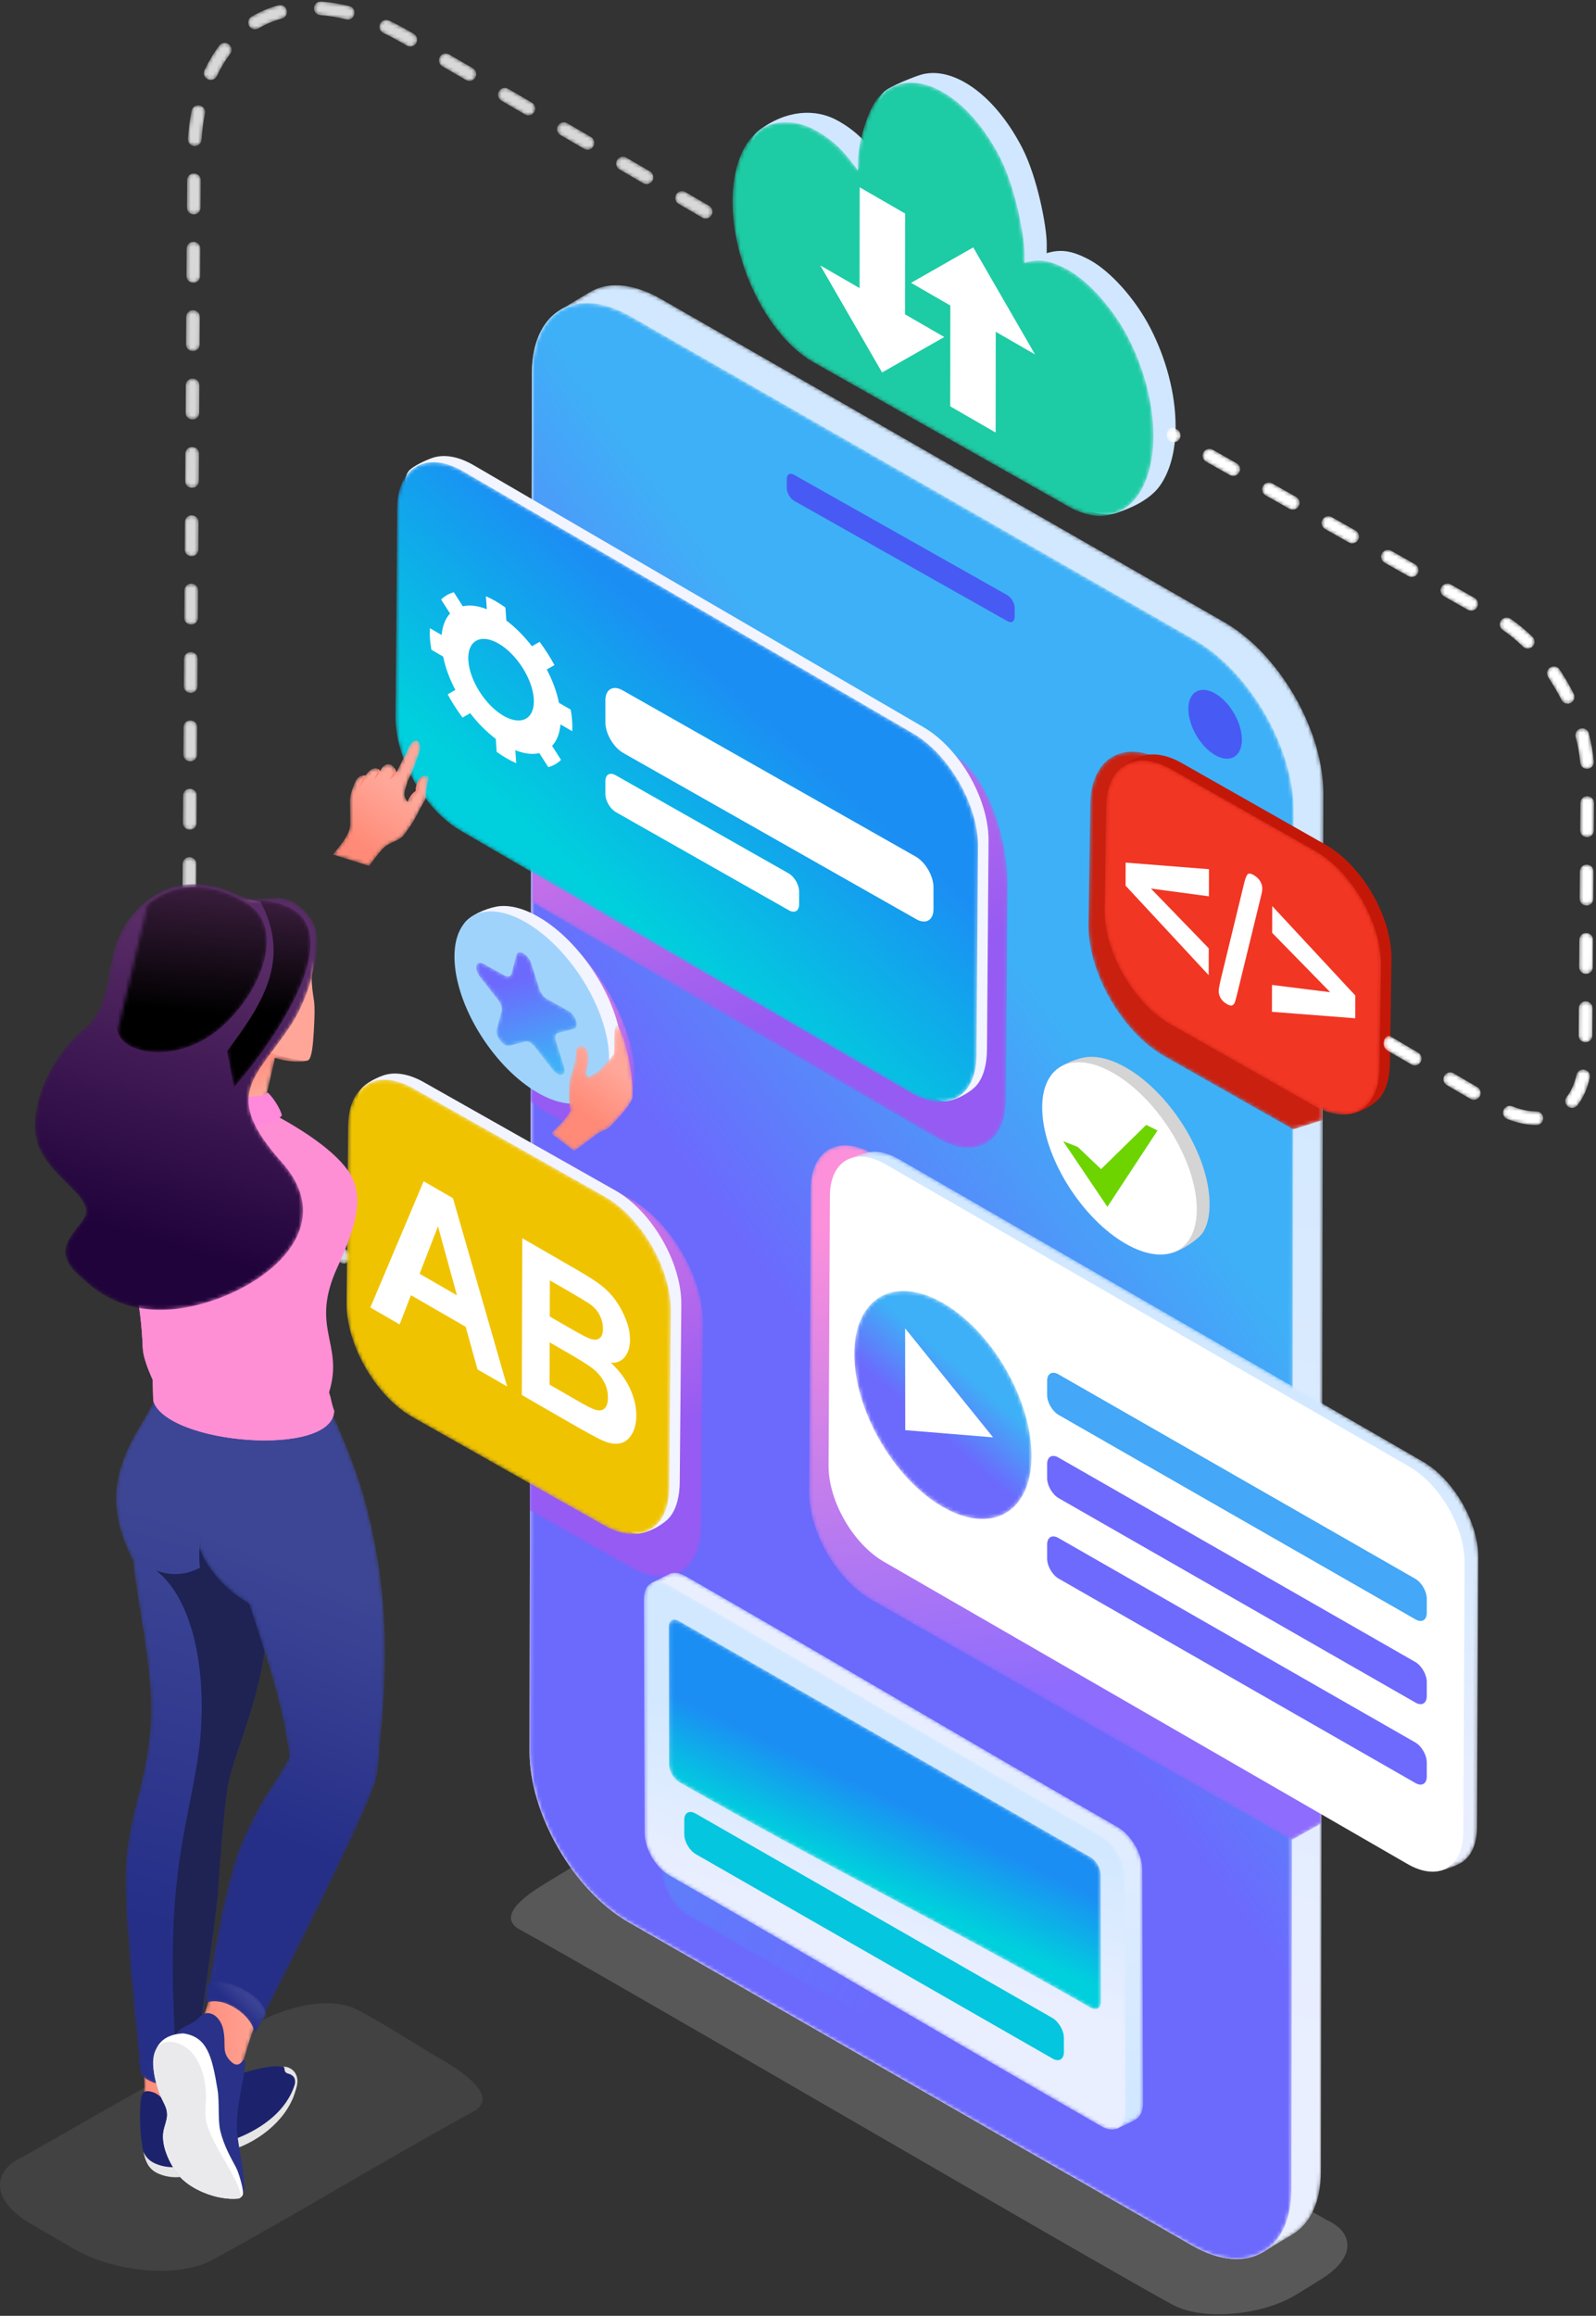 <svg xmlns="http://www.w3.org/2000/svg" xmlns:xlink="http://www.w3.org/1999/xlink" width="426" height="618" viewBox="0 0 426 618">
    <rect x="0" y="0" width="426" height="618" fill="#333333" stroke="none"/>
    <defs>
        <path id="prefix__a" d="M37.23.016c-2.067.01-2.547 2.932-.516 3.574.136.033.255.063.398.07 2.412.207 4.514.564 6.868 1.129 2.15.537 3.24-2.571 1.12-3.465-.08-.029-.152-.054-.233-.075C42.326.64 39.958.22 37.35.018l-.097-.002h-.023zm-11.164.989c-2.39.547-5.218 1.804-7.33 3.05-1.838 1.122-.585 3.959 1.525 3.293.12-.044.233-.092.345-.16 1.976-1.168 4.058-2.018 6.268-2.629 2.068-.62 1.56-3.577-.484-3.578-.104 0-.212.008-.324.024zm27.372 7.082c.16.14.281.233.48.327 1.704.816 3.34 1.678 4.978 2.618l-.005-.003 1.309.762c1.609.983 3.635-.992 2.322-2.742-.154-.178-.283-.287-.486-.411L60.7 7.86l.01.006c-1.702-.978-3.464-1.928-5.245-2.757-.267-.126-.533-.183-.786-.183-1.459 0-2.528 1.875-1.241 3.161zm-43.034 3.405c-.11.095-.197.186-.285.3-1.547 2.045-2.861 4.257-3.94 6.582-.882 1.861 1.637 3.573 3.049 1.944.11-.136.188-.255.265-.416.99-2.108 2.137-4.06 3.543-5.917.993-1.299-.116-2.934-1.466-2.934-.384 0-.787.132-1.166.44zm58.77 5.396c.154.176.283.286.486.41l6.307 3.672c1.608.982 3.634-.992 2.322-2.743-.154-.177-.283-.286-.486-.41l-6.307-3.672c-.296-.181-.608-.262-.91-.262-1.332 0-2.482 1.577-1.412 3.005zm15.766 9.178c.154.178.283.287.486.412l6.307 3.672c1.609.983 3.635-.993 2.323-2.743-.154-.177-.283-.287-.486-.411l-6.308-3.672c-.296-.181-.607-.262-.909-.262-1.333 0-2.483 1.577-1.413 3.004zM2.837 28.851c-.043.12-.079.218-.102.343-.483 2.437-.81 4.984-.975 7.462-.069 1.438 1.378 2.38 2.66 1.738.558-.294.95-.868.98-1.498.165-2.337.46-4.704.916-7.003.25-1.313-.792-2.166-1.833-2.166-.659 0-1.317.341-1.646 1.124zm97.87 6.395c.154.178.283.287.486.412l6.307 3.671c1.609.983 3.635-.992 2.322-2.742-.154-.177-.282-.287-.486-.41l-6.307-3.673c-.296-.181-.607-.262-.909-.262-1.333 0-2.484 1.577-1.413 3.004zm15.767 9.18c.154.178.283.287.486.411l6.307 3.672c1.609.983 3.635-.992 2.322-2.742-.153-.177-.283-.287-.486-.411l-6.307-3.672c-.296-.182-.608-.262-.909-.262-1.333 0-2.483 1.577-1.413 3.004zM1.592 47.283c-.03.147-.051.268-.051.423l-.048 7.298c0 2.13 3.043 2.55 3.597.447.029-.148.051-.269.051-.423l.048-7.298c0-1.173-.923-1.828-1.844-1.828-.753 0-1.504.436-1.753 1.381zm130.65 6.323c.153.178.282.287.486.411l6.307 3.672c1.608.983 3.635-.993 2.322-2.742-.154-.177-.283-.287-.486-.411l-6.307-3.672c-.297-.181-.608-.262-.91-.262-1.333 0-2.483 1.577-1.412 3.004zM1.473 65.528c-.03.147-.051.268-.051.423l-.048 7.298c0 2.13 3.043 2.55 3.597.446.029-.147.051-.268.051-.423l.048-7.298c0-1.173-.922-1.827-1.844-1.827-.752 0-1.504.436-1.753 1.381zm-.119 18.244c-.029.148-.051.269-.051.424l-.047 7.298c0 2.13 3.042 2.55 3.596.446.03-.148.052-.268.052-.423l.047-7.298c0-1.173-.923-1.827-1.844-1.827-.753 0-1.504.435-1.753 1.38zm-.118 18.245c-.03.147-.052.268-.052.423l-.047 7.298c0 2.13 3.043 2.55 3.597.446.03-.147.051-.268.051-.423l.047-7.297c0-1.174-.922-1.828-1.844-1.828-.752 0-1.503.436-1.752 1.381zm-.118 18.245c-.03.147-.052.268-.052.423l-.047 7.297c0 2.131 3.043 2.55 3.597.447.03-.147.051-.268.051-.423l.048-7.298c0-1.173-.923-1.827-1.845-1.827-.752 0-1.504.435-1.752 1.38zM1 138.506c-.03.148-.052.268-.052.423l-.047 7.298c0 2.131 3.043 2.55 3.597.447.029-.148.052-.269.052-.424l.047-7.297c0-1.173-.923-1.828-1.845-1.828-.752 0-1.503.436-1.752 1.381zm-.118 18.245c-.03.147-.052.268-.052.423l-.047 7.298c0 2.13 3.043 2.55 3.597.446.03-.147.052-.268.052-.423l.047-7.297c0-1.174-.923-1.828-1.845-1.828-.752 0-1.503.436-1.752 1.381zm-.118 18.245c-.03.147-.051.268-.051.422l-.047 7.298c0 2.131 3.042 2.55 3.596.447.03-.147.052-.268.052-.423l.047-7.298c0-1.173-.923-1.828-1.845-1.828-.752 0-1.503.436-1.752 1.382zM.646 193.24c-.029.147-.052.268-.052.422l-.047 7.298c0 2.13 3.043 2.55 3.597.446.03-.147.052-.268.052-.422l.047-7.298c0-1.173-.923-1.827-1.845-1.828-.752 0-1.503.436-1.752 1.382zm-.118 18.243c-.029.147-.051.268-.051.423l-.048 7.298c0 2.13 3.044 2.55 3.597.446.03-.147.052-.268.052-.423l.047-7.297c0-1.174-.923-1.828-1.844-1.828-.752 0-1.504.436-1.753 1.381zm-.117 18.244c-.03.147-.052.267-.052.423l-.047 7.297c0 2.13 3.043 2.55 3.596.446.03-.147.052-.268.052-.423l.047-7.297c0-1.173-.923-1.827-1.844-1.827-.753 0-1.504.435-1.752 1.38zm-.187 18.757c.107 2.472.308 4.937.582 7.396.268 1.976 2.95 2.206 3.56.323.064-.247.1-.48.066-.733-.268-2.373-.46-4.766-.564-7.152-.028-.91-.787-1.685-1.695-1.737-.04-.002-.08-.004-.12-.004-1.045 0-1.863.847-1.829 1.907zm3.552 16.22c-1.098.104-1.834 1.1-1.628 2.183.49 2.425 1.074 4.829 1.726 7.214.574 1.91 3.259 1.72 3.568-.235.025-.254.024-.49-.05-.734-.633-2.303-1.196-4.636-1.67-6.977-.16-.837-.934-1.46-1.776-1.46-.056 0-.113.003-.17.009zm3.42 19.26c0 .274.028.446.118.702.869 2.316 1.809 4.588 2.8 6.853 1.036 2.187 4.268.734 3.333-1.484-.98-2.163-1.885-4.433-2.72-6.658-.277-.79-.979-1.171-1.685-1.171-.89 0-1.788.606-1.846 1.757zm7.808 17.51c1.178 2.168 2.407 4.297 3.694 6.402.448.734 1.37 1.058 2.178.76 1.086-.4 1.534-1.683.93-2.672-1.257-2.045-2.454-4.13-3.6-6.239-.314-.567-.875-.916-1.518-.947l-.099-.003c-1.357 0-2.252 1.497-1.585 2.699zm9.578 15.035c.072.228.144.382.284.583 1.451 1.991 2.966 3.95 4.53 5.855.528.652 1.464.851 2.22.473 1.052-.525 1.34-1.878.596-2.794-1.521-1.842-2.994-3.758-4.4-5.688-.368-.522-.899-.75-1.427-.75-1.085 0-2.16.96-1.803 2.321zm12.386 12.001c-.832.676-.927 1.936-.158 2.704 1.763 1.797 3.574 3.394 5.378 5.118.73.64 1.816.604 2.503-.084.737-.737.696-1.965-.09-2.652-1.783-1.59-3.517-3.238-5.192-4.943-.357-.358-.833-.544-1.309-.544-.4 0-.799.13-1.132.401z"/>
        <path id="prefix__c" d="M40.371 2.858c-4.017 3.395-6.547 13.603-6.573 18.276-.008 1.33-.01 2.037-.009 2.386l.03.042c.01-.116.02-.183.031.045l-.031-.045-.006.076c-.013.175-.022.35-.024-.118-3.296-4.672-6.281-7.96-11.367-10.773-5.117-2.831-11.538-2.92-15.53.457-3.982 3.37-6.477 9.694-6.556 18.2-.079 8.506 2.276 17.63 6.181 25.459 3.913 7.847 9.377 14.42 15.472 17.87 11.18 6.323 22.427 12.683 33.727 19.08 11.338 6.418 22.764 12.88 34.211 19.359 6.267 3.546 11.966 3.223 16.077-.204 4.124-3.437 6.679-9.965 6.659-18.732-.02-8.767-2.608-18.1-6.73-26.097-4.112-7.977-10.741-15.162-16.004-18.072-5.23-2.893-8.283-2.924-11.667-1.919-.005.465-.013.275-.025.085l-.005-.076-.032.01c.013-.223.024-.14.032-.01l.03-.009c.004-.348.007-1.06.008-2.41.006-4.728-2.498-17.81-6.532-25.664-4.024-7.835-9.568-14.354-15.69-17.701C53.193.813 50.467.075 47.964.075c-2.869 0-5.447.97-7.594 2.783"/>
        <path id="prefix__e" d="M9.958 1.917C7.34 3.438 4.716 5.053 2.066 6.657-13.783 16.245 74.51 67.378 77.87 69.663l75.66 35.417c-5.984 23.784 19.657 33.947 26.321 45.593l-7.927 195.181c1.574 37.192-8.006 168.014 17.808 179.03l7.525-4.524c4.742-2.756 7.708-8.612 7.733-16.931l.63-367.731c.045-16.474-11.546-37.076-26.323-45.59L28.744 3.754C25.254 1.741 20.961.142 16.791.142c-2.375 0-4.71.52-6.833 1.775"/>
        <path id="prefix__h" d="M8.196 2.008C3.619 4.83.794 10.622.772 18.777l-.63 367.731c-.048 16.744 11.733 37.168 26.322 45.592l150.55 86.351c14.572 8.414 26.448 1.646 26.495-15.097l.628-367.731c.047-16.746-11.75-37.179-26.32-45.592L27.263 3.679C23.008 1.221 18.984.057 15.418.057c-2.703 0-5.144.67-7.222 1.951"/>
        <path id="prefix__k" d="M.428.01l111.496 59.701c10.014 5.784 15.044 23.25 15.013 34.762l-.431 57.774c-.034 11.51-8.196 16.162-18.213 10.379L.005 99.572.428.011z"/>
        <path id="prefix__n" d="M.79 12.574L.37 68.31C.34 79.413 8.152 92.957 17.826 98.542l120.05 69.898c9.664 5.58 17.539 1.092 17.57-10.012l.416-55.735c.032-11.105-7.792-24.653-17.453-30.233L18.356 2.562C15.534.932 12.866.161 10.502.161 4.762.16.811 4.709.789 12.574"/>
        <path id="prefix__q" d="M20.89 2.981L61.849 26.23l.79 72.272-7.858 2.503L20.277 81.42C9.103 74.968.08 59.323.115 46.498l.483-31.952C.634 1.719 9.718-3.471 20.89 2.981z"/>
        <path id="prefix__s" d="M.445 12.598L.027 40.262c-.031 11.102 7.78 24.646 17.455 30.232l38.346 21.767c9.664 5.579 17.539 1.091 17.57-10.012l.416-27.663c.032-11.104-7.792-24.653-17.454-30.233L18.012 2.587C15.19.957 12.522.185 10.158.185 4.418.185.467 4.734.445 12.598"/>
        <path id="prefix__u" d="M22.258 3.478c13.1 7.574 24.542 25.461 25.544 39.936 1.004 14.484-8.811 20.074-21.912 12.5C12.78 48.334 1.348 30.461.345 15.977"/>
        <path id="prefix__v" d="M17.357 2.322l119.701 68.632.01 110.046-7.907 4.45-112.304-64.176C7.726 116.002.352 103.22.382 92.74l.394-80.968C.806 1.291 8.228-2.95 17.357 2.322z"/>
        <path id="prefix__y" d="M7.312.524C5.538 1.09 1.415 2.231.416 4.086c-.926 1.716 1.167 3.888 1.16 6.557l-.354 72.054c-.026 9.38 6.574 20.825 14.749 25.545l139.819 80.696c1.718.992.865 3.033 2.402 3.298 2.186.378 6.647-1.376 8.232-2.336 2.594-1.57 4.198-4.825 4.211-9.422l.352-72.054c.026-9.382-6.584-20.83-14.747-25.545L16.418 2.183C14.034.806 11.78.154 9.782.154c-.876 0-1.703.126-2.47.37"/>
        <path id="prefix__B" d="M.027 16.89C-.014 31.911 10.536 50.196 23.61 57.745c13.061 7.54 23.69 1.483 23.733-13.54.043-15.009-10.517-33.301-23.58-40.842C19.947 1.161 16.34.118 13.145.118 5.391.117.06 6.26.027 16.889"/>
        <path id="prefix__E" d="M.194.36l27.291 15.426C37.998 21.858 46.511 36.6 46.477 48.683l-.453 54.29c-.034 12.082-8.603 16.965-19.118 10.894L.194 98.768V.36z"/>
        <path id="prefix__H" d="M.516 12.553L.097 59.868C.067 70.97 7.88 84.514 17.553 90.1l51.122 28.897c9.663 5.58 17.538 1.092 17.57-10.012l.415-47.313c.032-11.105-7.792-24.654-17.453-30.233L18.083 2.542C15.262.912 12.593.14 10.23.14 4.49.14.538 4.688.516 12.553"/>
        <path id="prefix__J" d="M7.583 1.213c40.697 23.342 81.31 47.505 122.01 70.85 3.836 2.216 6.943 7.595 6.93 12.005l-.245 74.079c-.013 4.409-3.14 6.19-6.978 3.975-40.698-23.344-81.317-47.51-122.01-70.85C3.45 89.055.347 83.678.36 79.269L.607 5.19C.619.78 3.742-1.005 7.583 1.213z"/>
        <path id="prefix__M" d="M5.022.459L.352 2.794 3.04 67.226c-.012 4.167 2.92 9.25 6.55 11.345 38.456 22.058 76.565 47.823 115.028 69.884 1.21-.61 4.616-2.078 5.48-2.855.865-.777 1.387-2.087 1.392-3.828L131.3 79.35c.012-4.166-2.924-9.25-6.549-11.345C86.286 45.943 47.905 23.108 9.444 1.05 8.385.437 7.384.147 6.496.147c-.538 0-1.034.106-1.474.312"/>
        <path id="prefix__P" d="M.268 4.697l.188 62.419c-.012 4.167 2.92 9.25 6.55 11.346 38.457 22.057 76.844 44.895 115.307 66.956 3.625 2.094 6.581.41 6.593-3.756l-.188-62.42c.011-4.168-2.924-9.251-6.55-11.346C83.704 45.834 45.322 22.999 6.861.939 5.802.328 4.801.04 3.914.04 1.76.038.277 1.745.268 4.696"/>
        <path id="prefix__S" d="M.102 2.157l.078 36.74c-.005 1.726 1.21 3.833 2.714 4.701 36.62 21.006 73.224 39.208 109.846 60.212 1.502.867 2.728.17 2.732-1.557l-.078-33.933c.004-1.727-1.213-3.833-2.715-4.702C76.059 42.614 39.456 21.604 2.834.6 2.395.347 1.98.227 1.612.227.72.227.105.934.102 2.157"/>
        <path id="prefix__V" d="M1.192 3.815c1.418.788 3.073-.494 2.66-2.064C3.69 1.264 3.454.898 2.989.64L2.05.107C1.995.102 1.939.1 1.885.1-.04.1-.364 3.262 1.192 3.815m8.664 4.281c.163.488.4.854.863 1.111l6.351 3.596c1.418.787 3.073-.495 2.66-2.065-.162-.487-.399-.854-.862-1.11l-6.351-3.596c-.297-.164-.604-.239-.9-.239-1.12 0-2.087 1.062-1.76 2.303m15.877 8.988c.162.487.399.853.863 1.11l6.35 3.595c1.419.788 3.075-.494 2.661-2.064-.162-.488-.399-.854-.862-1.111l-6.352-3.595c-.296-.165-.603-.239-.899-.239-1.12 0-2.087 1.062-1.76 2.304m15.877 8.986c.162.488.399.854.863 1.112l6.351 3.594c1.418.788 3.073-.495 2.66-2.064-.162-.488-.398-.854-.862-1.112l-6.351-3.594c-.297-.165-.604-.24-.9-.24-1.12 0-2.087 1.063-1.76 2.304m15.877 8.987c.163.487.399.853.862 1.11l6.352 3.595c1.418.788 3.073-.495 2.66-2.064-.162-.488-.398-.854-.862-1.112l-6.352-3.594c-.296-.164-.603-.239-.899-.239-1.12 0-2.087 1.062-1.76 2.304m15.877 8.986c.162.487.399.853.862 1.111l6.351 3.594c1.417.788 3.073-.494 2.66-2.064-.162-.487-.398-.854-.862-1.112l-6.35-3.594c-.297-.164-.604-.239-.9-.239-1.12 0-2.088 1.062-1.761 2.304m16.557 10.111c1.94 1.298 3.706 2.805 5.387 4.42 1.406 1.405 3.85-.233 2.884-2.165-.1-.179-.195-.307-.336-.448-1.82-1.758-3.779-3.416-5.884-4.825-.278-.195-.572-.277-.898-.31-.036-.003-.073-.004-.108-.004-1.796 0-2.538 2.278-1.045 3.332M101.97 66.59c1.314 2.115 2.5 3.968 3.63 6.212.255.538.837.936 1.42.994 1.462.154 2.468-1.309 1.842-2.63-1.14-2.252-2.384-4.399-3.79-6.496-.408-.577-.948-.817-1.476-.817-1.24 0-2.41 1.325-1.626 2.737m7.34 15.529c0 .203.01.34.058.535.591 2.268 1.015 4.525 1.21 6.863.206 2.158 3.302 2.259 3.629.085.013-.128.02-.251.008-.381-.222-2.566-.668-5.002-1.317-7.494-.228-.91-.988-1.35-1.752-1.35-.886 0-1.776.595-1.836 1.742m1.371 17.757c-.029.147-.052.267-.052.423l-.054 7.297c0 2.135 3.043 2.55 3.596.45.029-.147.052-.267.052-.423l.055-7.297c0-1.176-.923-1.83-1.845-1.83-.752 0-1.503.436-1.752 1.38m-.136 18.244c-.03.147-.052.268-.052.423l-.055 7.298c0 2.134 3.044 2.55 3.596.45.03-.148.052-.268.052-.423l.055-7.298c0-1.175-.923-1.83-1.844-1.83-.753 0-1.504.436-1.752 1.38m-.136 18.245c-.03.147-.052.267-.052.423l-.055 7.297c0 2.135 3.044 2.55 3.597.45.029-.148.052-.268.052-.423l.054-7.297c0-1.176-.923-1.83-1.844-1.83-.752 0-1.504.436-1.752 1.38m-.136 18.243c-.029.148-.052.267-.052.423l-.054 7.297c0 2.135 3.043 2.55 3.596.45.029-.147.052-.267.052-.423l.054-7.297c0-1.175-.922-1.829-1.844-1.829-.752 0-1.504.436-1.752 1.38m-51.071 11.8l6.306 3.672c1.608.983 3.635-.992 2.322-2.742-.154-.178-.283-.287-.486-.411l-7.42-4.378c-.148-.065-.293-.095-.43-.095-1.364 0-2.152 2.933-.292 3.954m50.55 5.986c-.08.16-.123.28-.166.452-.487 2.175-1.263 4.104-2.618 5.885-1.333 1.742.989 4.033 2.757 2.383l.122-.14c1.684-2.186 2.7-4.648 3.3-7.328.299-1.254-.733-2.226-1.807-2.226-.586 0-1.184.288-1.587.974m-35.271 2.783c.154.177.283.287.486.41l6.307 3.673c1.609.983 3.635-.992 2.322-2.742-.153-.178-.283-.287-.486-.412l-6.307-3.671c-.297-.181-.608-.262-.91-.262-1.333 0-2.483 1.577-1.412 3.004m16.177 9.197c.144.108.27.183.436.253 2.514 1.005 5.078 1.615 7.795 1.615 2.114 0 2.534-3.07.415-3.6-.145-.03-.271-.048-.423-.048-2.236 0-4.34-.523-6.41-1.346-.239-.1-.476-.146-.704-.146-1.503 0-2.585 1.993-1.109 3.272"/>
        <path id="prefix__X" d="M2.587.02c13.1 7.574 24.542 25.46 25.543 39.936 1.3 18.75-15.475 19.153-27.696 8.937l.018-4.597L.292 1.11"/>
        <path id="prefix__aa" d="M11.032.915L9.74 5.846c-.209.786-.953.994-1.874.484L2.244 3.213C.224 2.096-.413 4.485 1.326 6.7l4.815 6.13c.777.99 1.162 2.2.952 3.003l-1.315 4.9c-.358 1.354.912 3.407 2.216 4.128.41.226.822.322 1.19.221l4.271-1.123c.345-.096.766-.004 1.199.235.432.238.875.625 1.264 1.127l4.808 6.143c.413.532.845.904 1.255 1.13 1.301.72 2.357-.045 1.761-1.918l-2.172-6.84c-.36-1.114-.128-1.985.564-2.165l4.282-1.098c1.546-.4.494-3.723-1.535-4.843l-5.631-3.106c-.9-.497-1.738-1.578-2.085-2.67L15.002 3.11C14.611 1.879 13.734.887 12.897.424c-.33-.182-.653-.282-.939-.282-.438 0-.786.236-.926.773"/>
        <path id="prefix__ad" d="M20.52 1.373c-.484 1.023-.949 2.055-1.455 3.068L16.98 8.61c-.444-2.044-2.075-2.825-3.33-1.796-.38.312-.763.768-1.016 1.363-.2-.557-1.778-1.814-3.913 1.22-1.331-.145-2.033.419-2.595 1.495-.336.645-.627 1.417-.894 2.185-.38 1.09-.63 2.015-.623 2.962.014 2.011.1 4.19.043 6.593-.062 2.606-3.018 5.906-4.624 7.808l9.677 3.068c1.478-1.858 2.277-3.2 3.766-4.71 1.519-1.539 3.438-1.722 4.887-2.91.81-.665 1.278-1.545 2.654-3.495 1.14-1.616 1.764-3.363 2.852-5.13 1.06-1.83.996-1.426 1.103-3.48.083-1.585.597-3.15.726-4.111-1.987-.991-3.554 1.464-3.54 3.854-1.139.64-1.885 2.21-2.143 2.91-1.58-2.065-.64-2.93 0-5.584 1.004-1.845 1.721-3.467 2.276-5.327.31-.817.617-1.664.949-2.579.45-1.487-.126-2.542-.575-2.835-.096-.063-.23-.101-.39-.101-.465 0-1.149.326-1.75 1.363"/>
        <path id="prefix__ag" d="M54.658 3.52c-.49.756-1.823 1.306-2.39 2.024-6.805 8.618-10.618 19.248-15.487 27.733C29.378 40.91 16.11 58.12 11.18 63.235c-2.056 2.133-4.845 4.818-6.854 8.05-3.63 5.838-5.689 12.974-3.207 18.393 7.665 16.732 44.487-36.525 51.237-45.23 4.951-10.824 9.761-19.14 13.115-30.929.373-1.311-.453-4.114-.022-5.425.37-1.125.744-2.256 1.126-3.392C63.888 1.986 59.97.344 56.78.287c-.703 1.056-1.41 2.135-2.122 3.233"/>
        <path id="prefix__ai" d="M.27 4.026c.492 3.834.915 6.13.502 9.989-.35 3.275.9 5.369 4.458 6.052 4.1.786 11.447-3.167 10.765-7.507-.601-3.83.299-8.584.525-12.259L.27 4.026z"/>
        <path id="prefix__al" d="M14.128.613C10.906 13.26 6.203 16.666 2.552 25.643c-3.177 7.809-3.833 16.636 2.14 27.931 1.629 15.167 6.084 31.677 4.455 46.822-1.587 14.734-5.625 21.023-6.465 35.632-.548 9.546 2.749 44.242 4.17 54.718 4.44 5.25 14.91 2.116 15.178-4.13.13-6.222 4.73-35.93 5.37-44.87.612-8.53 1.34-19.35 2.397-26.697 1.087-7.545 5.258-15.663 8.43-28.884 5.5-22.926.757-39.255-1.523-58.785C34.966 12.51 30.084.393 17.242.393c-.99 0-2.028.072-3.114.22"/>
        <path id="prefix__ao" d="M.391 3.413c.2 1.723.7 3.753.86 4.933 4.442 5.25 15.999 2.48 16.268-3.768.018-.905.245-2.588.388-4.364C11.583 8.536 4.253 6.325.391 3.414"/>
        <path id="prefix__ar" d="M.104 19.6L13.275 32.28c.74-7.158 6.601-20.896 7.988-24.825L7.123.182C4.723 9.202 5.567 15.564.103 19.6"/>
        <path id="prefix__au" d="M31.286 3.09c-.899 1.995-1.888 3.99-3.027 2.175L6.714 12.481c-8.534 13.955-11.63 34.061 8.63 46.359 4.294 13.274 9.04 26.92 10.702 40.937-3.492 6.727-7.88 10.839-13.287 24.158-2.646 6.516-6.346 23.328-9.055 41.44 4.41-2.172 12.54 3.031 13.083 8.19 6.005-11.994 31.958-62.241 32.718-69.437.101-.508.493-4.17.5-4.731.202-3.102.521-6.335.701-8.434 2.044-23.76.483-41.793-4.762-60.674-2.542-9.155-9.04-24.585-12.36-29.743-.153-.238-.308-.343-.464-.343-.579 0-1.183 1.444-1.834 2.887"/>
        <path id="prefix__ax" d="M.509.752C.118 3.095.465 3.762.104 6.174c4.41-2.171 12.54 3.032 13.083 8.192 1.051-2.1 1.914-2.944 3.007-5.109C16.103 4.804 7.814.334 2.764.335 1.898.335 1.127.466.51.752"/>
        <path id="prefix__aA" d="M.256 18.206c.197 25.876 8.766 28.474 9.852 55.566.086 2.137 1.232 5.319 2.633 8.417.07 1.607.104 4.196.165 5.666 3.662 11.575 47.86 15.257 48.298 2.661-.675-1.64-.828-3.203-1.363-4.963 4.063-13.136-5.275-17.038 2.223-33.36 5.157-11.226 6.564-17.937 4.135-23.477C60.849 16.519 27.258 1.558 14.265.089c-.446-.05-.882-.075-1.309-.075C4.795.014.186 9.007.256 18.206"/>
        <path id="prefix__aB" d="M17.488.734c-.59.688-.108 6.283-.482 7.112-1.445 1.666-2.135 2.35-3.947 4.335-1.123.64-1.863 1.308-2.407 1.455-.625.169-.97-.267-.99-.816-.025-.614.37-1.7.692-3.3-.006-2.654-.66-4.157-2.078-4.018-.73.072-1.15.46-1.332 1.241-.144.62-.106 1.476-.207 2.561-.313.777-.325 1.227-.43 2.054-.523 1.264-.823 2.24-.996 3.118-.325 1.645-.203 2.943-.252 5.13-.029 1.267.175 1.922.447 3.155-1.283 2.51-3.303 4.053-5.189 6.125l6.11 4.66c2.578-1.7 4.591-3.486 6.81-4.963 1.803-.712 2.436-1.116 2.975-1.679 1.414-1.475 5.581-5.858 5.82-7.58.265-1.913-.244-6.335-.678-8.764C20.436 5.406 18.648.036 17.84.035c-.162 0-.285.218-.352.7"/>
        <path id="prefix__aE" d="M70.61 3.091c-.453.556-1.933 1.392-2.514 1.805-5.056 3.59-13.252 14.258-19.498 23.16-11.2-5.018-28.618-15.31-37.03-16.608-5.409-.835-8.957 3.631-10.564 8.056-2.506 6.902 2.334 13.047 8.64 16.374 8.944 4.72 28.386 8.108 34.407 9.622 7.154 1.798 10.869 2.77 13.635.99 1.725-1.108 2.62-3.285 5.168-6.998 4.408-6.421 13.863-20.82 15.579-27.051.213-.773.081-2.28.44-2.967.526-1.005 1.045-1.978 1.555-2.91C80.487 4.701 75.91.757 72.75.318c-.69.952-1.407 1.874-2.141 2.773"/>
        <path id="prefix__aG" d="M.357 2.44c1.608 4.738 5.762 8.107 7.839 11.194.552.82.983 2.53 1.088 4.241-.598 3.341-1.867 6.543-3.71 10.647-.994 4.216 14.398 8.768 19.672 6.477l.11-1.021c1.361-6.29 2.697-11.634 3.638-16.052 2.451 1.045 8.47 1.35 9.003.51C25.38 8.36 11.103.326 4.228.326 2.261.326.9.984.358 2.44"/>
        <path id="prefix__aJ" d="M23.95 11.64c-5.633 9.069-2.574 20.47-10.76 27.316C2.897 47.566-2.902 63.07 1.78 71.866c4.245 7.972 14.6 12.66 11.413 17.707-2.634 4.17-8.832 8.353-1.458 15.088 3.796 3.467 13.069 12.77 31.997 7.95 18.45-4.697 37.81-20.633 22.266-38.059-16.358-18.338-6.789-22.393 2.594-36.814 4.96-7.625 9.395-22.693 5.146-28.298-4.488-5.92-8.049-5.568-11.76-5.217-2.315.22-4.69.439-7.386-.867-4.24-2.053-8.238-2.99-11.922-2.99-7.941 0-14.423 4.354-18.72 11.274"/>
        <path id="prefix__aM" d="M9.435 4.892c8.319-6.778 18.602-5.498 27.26.345 10.197 7.374 1.582 26.155-10.146 34.457-10.487 7.424-23.647 5.215-25.145-.8"/>
        <path id="prefix__aP" d="M8.925.274c29.478 2.082 3.27 38.462-6.895 49.896L.216 40.554"/>
        <linearGradient id="prefix__f" x1="52.112%" x2="45.828%" y1="30.42%" y2="85.739%">
            <stop offset="0%" stop-color="#D1E8FF"/>
            <stop offset="100%" stop-color="#EAEFFF"/>
        </linearGradient>
        <linearGradient id="prefix__i" x1="46.167%" x2="59.604%" y1="57.448%" y2="31.341%">
            <stop offset="0%" stop-color="#6C69FD"/>
            <stop offset="100%" stop-color="#3EB0F7"/>
        </linearGradient>
        <linearGradient id="prefix__l" x1="56.439%" x2="31.421%" y1="76.66%" y2="-4.863%">
            <stop offset="0%" stop-color="#965BF2"/>
            <stop offset="100%" stop-color="#FF8ADC"/>
        </linearGradient>
        <linearGradient id="prefix__o" x1="60.502%" x2="36.71%" y1="36.871%" y2="66.613%">
            <stop offset="0%" stop-color="#1B8EF4"/>
            <stop offset="100%" stop-color="#00CFDD"/>
        </linearGradient>
        <linearGradient id="prefix__w" x1="44.98%" x2="54.403%" y1="7.241%" y2="77.643%">
            <stop offset="0%" stop-color="#FD90DA"/>
            <stop offset="100%" stop-color="#8E6CFD"/>
        </linearGradient>
        <linearGradient id="prefix__z" x1="52.081%" x2="45.41%" y1="29.422%" y2="88.148%">
            <stop offset="0%" stop-color="#D1E8FF"/>
            <stop offset="100%" stop-color="#EAEFFF"/>
        </linearGradient>
        <linearGradient id="prefix__C" x1="45.404%" x2="61.023%" y1="57.239%" y2="32.631%">
            <stop offset="0%" stop-color="#6C69FD"/>
            <stop offset="100%" stop-color="#3EB0F7"/>
        </linearGradient>
        <linearGradient id="prefix__F" x1="51.01%" x2="37.442%" y1="67.831%" y2="-26.292%">
            <stop offset="0%" stop-color="#965BF2"/>
            <stop offset="100%" stop-color="#FF8ADC"/>
        </linearGradient>
        <linearGradient id="prefix__K" x1="55.475%" x2="-79.292%" y1="53.749%" y2="-38.512%">
            <stop offset="0%" stop-color="#6C69FD"/>
            <stop offset="100%" stop-color="#3EB0F7"/>
        </linearGradient>
        <linearGradient id="prefix__N" x1="52.431%" x2="49.68%" y1="98.419%" y2="19.994%">
            <stop offset="0%" stop-color="#D1E8FF"/>
            <stop offset="100%" stop-color="#EAEFFF"/>
        </linearGradient>
        <linearGradient id="prefix__Q" x1="54.415%" x2="45.201%" y1="35.507%" y2="65.754%">
            <stop offset="0%" stop-color="#D1E8FF"/>
            <stop offset="100%" stop-color="#EAEFFF"/>
        </linearGradient>
        <linearGradient id="prefix__T" x1="51.949%" x2="42.547%" y1="46.277%" y2="64.238%">
            <stop offset="0%" stop-color="#1B8EF4"/>
            <stop offset="100%" stop-color="#00CFDD"/>
        </linearGradient>
        <linearGradient id="prefix__Y" x1="46.428%" x2="53.452%" y1="77.072%" y2="5.592%">
            <stop offset="0%" stop-color="#965BF2"/>
            <stop offset="100%" stop-color="#FF8ADC"/>
        </linearGradient>
        <linearGradient id="prefix__ab" x1="45.978%" x2="64.561%" y1="19.919%" y2="92.436%">
            <stop offset="0%" stop-color="#6C69FD"/>
            <stop offset="100%" stop-color="#3EB0F7"/>
        </linearGradient>
        <linearGradient id="prefix__ae" x1="32.438%" x2="59.399%" y1="85.373%" y2="35.079%">
            <stop offset="0%" stop-color="#FF8A77"/>
            <stop offset="100%" stop-color="#FFA799"/>
        </linearGradient>
        <linearGradient id="prefix__aj" x1=".001%" x2="100.002%" y1="49.999%" y2="49.999%">
            <stop offset="0%" stop-color="#FF8A77"/>
            <stop offset="100%" stop-color="#FFA799"/>
        </linearGradient>
        <linearGradient id="prefix__am" x1="51.244%" x2="47.577%" y1="22.243%" y2="78.181%">
            <stop offset="0%" stop-color="#3D4695"/>
            <stop offset="100%" stop-color="#262F88"/>
        </linearGradient>
        <linearGradient id="prefix__ap" x1="94.81%" x2="15.712%" y1="38.506%" y2="59.182%">
            <stop offset="0%" stop-color="#3D4695"/>
            <stop offset="100%" stop-color="#262F88"/>
        </linearGradient>
        <linearGradient id="prefix__as" x1="0%" x2="100%" y1="50%" y2="50%">
            <stop offset="0%" stop-color="#FF8A77"/>
            <stop offset="100%" stop-color="#FFA799"/>
        </linearGradient>
        <linearGradient id="prefix__av" x1="51.196%" x2="45.627%" y1="27.72%" y2="69.547%">
            <stop offset="0%" stop-color="#3D4695"/>
            <stop offset="100%" stop-color="#262F88"/>
        </linearGradient>
        <linearGradient id="prefix__ay" x1="71.938%" x2="45.93%" y1="25.169%" y2="47.655%">
            <stop offset="0%" stop-color="#3D4695"/>
            <stop offset="100%" stop-color="#262F88"/>
        </linearGradient>
        <linearGradient id="prefix__aC" x1="41.023%" x2="62.353%" y1="70.514%" y2="27.174%">
            <stop offset="0%" stop-color="#FF8A77"/>
            <stop offset="100%" stop-color="#FFA799"/>
        </linearGradient>
        <linearGradient id="prefix__aH" x1="50.47%" x2="61.08%" y1="46.795%" y2="76.282%">
            <stop offset="0%" stop-color="#FF8A77"/>
            <stop offset="100%" stop-color="#FFA799"/>
        </linearGradient>
        <linearGradient id="prefix__aK" x1="60.199%" x2="45.477%" y1="13.2%" y2="81.919%">
            <stop offset="0%" stop-color="#592C67"/>
            <stop offset="100%" stop-color="#21033C"/>
        </linearGradient>
        <linearGradient id="prefix__aN" x1="61.031%" x2="47.939%" y1="-90.683%" y2="72.75%">
            <stop offset="0%" stop-color="#8A4691"/>
            <stop offset="100%"/>
        </linearGradient>
        <linearGradient id="prefix__aQ" x1="55.228%" x2="49.688%" y1="-83.522%" y2="60.875%">
            <stop offset="0%" stop-color="#8A4691"/>
            <stop offset="100%"/>
        </linearGradient>
    </defs>
    <g fill="none" fill-rule="evenodd">
        <g transform="translate(48.4 .384)">
            <mask id="prefix__b" fill="#fff">
                <use xlink:href="#prefix__a"/>
            </mask>
            <path fill="#D8D8D8" d="M37.23.016c-2.067.01-2.547 2.932-.516 3.574.136.033.255.063.398.07 2.412.207 4.514.564 6.868 1.129 2.15.537 3.24-2.571 1.12-3.465-.08-.029-.152-.054-.233-.075C42.326.64 39.958.22 37.35.018l-.097-.002h-.023zm-11.164.989c-2.39.547-5.218 1.804-7.33 3.05-1.838 1.122-.585 3.959 1.525 3.293.12-.044.233-.092.345-.16 1.976-1.168 4.058-2.018 6.268-2.629 2.068-.62 1.56-3.577-.484-3.578-.104 0-.212.008-.324.024zm27.372 7.082c.16.14.281.233.48.327 1.704.816 3.34 1.678 4.978 2.618l-.005-.003 1.309.762c1.609.983 3.635-.992 2.322-2.742-.154-.178-.283-.287-.486-.411L60.7 7.86l.01.006c-1.702-.978-3.464-1.928-5.245-2.757-.267-.126-.533-.183-.786-.183-1.459 0-2.528 1.875-1.241 3.161zm-43.034 3.405c-.11.095-.197.186-.285.3-1.547 2.045-2.861 4.257-3.94 6.582-.882 1.861 1.637 3.573 3.049 1.944.11-.136.188-.255.265-.416.99-2.108 2.137-4.06 3.543-5.917.993-1.299-.116-2.934-1.466-2.934-.384 0-.787.132-1.166.44zm58.77 5.396c.154.176.283.286.486.41l6.307 3.672c1.608.982 3.634-.992 2.322-2.743-.154-.177-.283-.286-.486-.41l-6.307-3.672c-.296-.181-.608-.262-.91-.262-1.332 0-2.482 1.577-1.412 3.005zm15.766 9.178c.154.178.283.287.486.412l6.307 3.672c1.609.983 3.635-.993 2.323-2.743-.154-.177-.283-.287-.486-.411l-6.308-3.672c-.296-.181-.607-.262-.909-.262-1.333 0-2.483 1.577-1.413 3.004zM2.837 28.851c-.043.12-.079.218-.102.343-.483 2.437-.81 4.984-.975 7.462-.069 1.438 1.378 2.38 2.66 1.738.558-.294.95-.868.98-1.498.165-2.337.46-4.704.916-7.003.25-1.313-.792-2.166-1.833-2.166-.659 0-1.317.341-1.646 1.124zm97.87 6.395c.154.178.283.287.486.412l6.307 3.671c1.609.983 3.635-.992 2.322-2.742-.154-.177-.282-.287-.486-.41l-6.307-3.673c-.296-.181-.607-.262-.909-.262-1.333 0-2.484 1.577-1.413 3.004zm15.767 9.18c.154.178.283.287.486.411l6.307 3.672c1.609.983 3.635-.992 2.322-2.742-.153-.177-.283-.287-.486-.411l-6.307-3.672c-.296-.182-.608-.262-.909-.262-1.333 0-2.483 1.577-1.413 3.004zM1.592 47.283c-.03.147-.051.268-.051.423l-.048 7.298c0 2.13 3.043 2.55 3.597.447.029-.148.051-.269.051-.423l.048-7.298c0-1.173-.923-1.828-1.844-1.828-.753 0-1.504.436-1.753 1.381zm130.65 6.323c.153.178.282.287.486.411l6.307 3.672c1.608.983 3.635-.993 2.322-2.742-.154-.177-.283-.287-.486-.411l-6.307-3.672c-.297-.181-.608-.262-.91-.262-1.333 0-2.483 1.577-1.412 3.004zM1.473 65.528c-.03.147-.051.268-.051.423l-.048 7.298c0 2.13 3.043 2.55 3.597.446.029-.147.051-.268.051-.423l.048-7.298c0-1.173-.922-1.827-1.844-1.827-.752 0-1.504.436-1.753 1.381zm-.119 18.244c-.029.148-.051.269-.051.424l-.047 7.298c0 2.13 3.042 2.55 3.596.446.03-.148.052-.268.052-.423l.047-7.298c0-1.173-.923-1.827-1.844-1.827-.753 0-1.504.435-1.753 1.38zm-.118 18.245c-.03.147-.052.268-.052.423l-.047 7.298c0 2.13 3.043 2.55 3.597.446.03-.147.051-.268.051-.423l.047-7.297c0-1.174-.922-1.828-1.844-1.828-.752 0-1.503.436-1.752 1.381zm-.118 18.245c-.03.147-.052.268-.052.423l-.047 7.297c0 2.131 3.043 2.55 3.597.447.03-.147.051-.268.051-.423l.048-7.298c0-1.173-.923-1.827-1.845-1.827-.752 0-1.504.435-1.752 1.38zM1 138.506c-.03.148-.052.268-.052.423l-.047 7.298c0 2.131 3.043 2.55 3.597.447.029-.148.052-.269.052-.424l.047-7.297c0-1.173-.923-1.828-1.845-1.828-.752 0-1.503.436-1.752 1.381zm-.118 18.245c-.03.147-.052.268-.052.423l-.047 7.298c0 2.13 3.043 2.55 3.597.446.03-.147.052-.268.052-.423l.047-7.297c0-1.174-.923-1.828-1.845-1.828-.752 0-1.503.436-1.752 1.381zm-.118 18.245c-.03.147-.051.268-.051.422l-.047 7.298c0 2.131 3.042 2.55 3.596.447.03-.147.052-.268.052-.423l.047-7.298c0-1.173-.923-1.828-1.845-1.828-.752 0-1.503.436-1.752 1.382zM.646 193.24c-.029.147-.052.268-.052.422l-.047 7.298c0 2.13 3.043 2.55 3.597.446.03-.147.052-.268.052-.422l.047-7.298c0-1.173-.923-1.827-1.845-1.828-.752 0-1.503.436-1.752 1.382zm-.118 18.243c-.029.147-.051.268-.051.423l-.048 7.298c0 2.13 3.044 2.55 3.597.446.03-.147.052-.268.052-.423l.047-7.297c0-1.174-.923-1.828-1.844-1.828-.752 0-1.504.436-1.753 1.381zm-.117 18.244c-.03.147-.052.267-.052.423l-.047 7.297c0 2.13 3.043 2.55 3.596.446.03-.147.052-.268.052-.423l.047-7.297c0-1.173-.923-1.827-1.844-1.827-.753 0-1.504.435-1.752 1.38zm-.187 18.757c.107 2.472.308 4.937.582 7.396.268 1.976 2.95 2.206 3.56.323.064-.247.1-.48.066-.733-.268-2.373-.46-4.766-.564-7.152-.028-.91-.787-1.685-1.695-1.737-.04-.002-.08-.004-.12-.004-1.045 0-1.863.847-1.829 1.907zm3.552 16.22c-1.098.104-1.834 1.1-1.628 2.183.49 2.425 1.074 4.829 1.726 7.214.574 1.91 3.259 1.72 3.568-.235.025-.254.024-.49-.05-.734-.633-2.303-1.196-4.636-1.67-6.977-.16-.837-.934-1.46-1.776-1.46-.056 0-.113.003-.17.009zm3.42 19.26c0 .274.028.446.118.702.869 2.316 1.809 4.588 2.8 6.853 1.036 2.187 4.268.734 3.333-1.484-.98-2.163-1.885-4.433-2.72-6.658-.277-.79-.979-1.171-1.685-1.171-.89 0-1.788.606-1.846 1.757zm7.808 17.51c1.178 2.168 2.407 4.297 3.694 6.402.448.734 1.37 1.058 2.178.76 1.086-.4 1.534-1.683.93-2.672-1.257-2.045-2.454-4.13-3.6-6.239-.314-.567-.875-.916-1.518-.947l-.099-.003c-1.357 0-2.252 1.497-1.585 2.699zm9.578 15.035c.072.228.144.382.284.583 1.451 1.991 2.966 3.95 4.53 5.855.528.652 1.464.851 2.22.473 1.052-.525 1.34-1.878.596-2.794-1.521-1.842-2.994-3.758-4.4-5.688-.368-.522-.899-.75-1.427-.75-1.085 0-2.16.96-1.803 2.321zm12.386 12.001c-.832.676-.927 1.936-.158 2.704 1.763 1.797 3.574 3.394 5.378 5.118.73.64 1.816.604 2.503-.084.737-.737.696-1.965-.09-2.652-1.783-1.59-3.517-3.238-5.192-4.943-.357-.358-.833-.544-1.309-.544-.4 0-.799.13-1.132.401z" mask="url(#prefix__b)"/>
        </g>
        <path fill="#D0E7FF" d="M223.542 32.16c5.117 2.83 8.108 6.14 11.429 10.86-.04-.825-.08 2.2-.054-2.474.027-4.672-2.654-12.22 1.001-16.002 1.449-1.499 8.505-4.253 10.2-4.688 3.253-.836 7.024-.272 11.05 1.93 6.123 3.347 11.666 9.866 15.69 17.7 4.033 7.855 6.538 20.937 6.533 25.666-.007 4.727-.025 1.633-.07 2.427 3.407-1.023 6.466-1.01 11.728 1.9 5.262 2.911 11.892 10.095 16.004 18.073 4.122 7.996 6.71 17.368 6.73 26.096.016 6.815-1.539 12.228-4.183 15.974-2.665 3.778-7.816 6.007-11.466 7.218-10.467 3.636-30.65-17.587-41.298-23.615-11.3-6.396-22.547-12.756-33.727-19.08-6.095-3.449-11.558-10.022-15.472-17.87-3.904-7.827-6.26-16.953-6.181-25.459.047-4.97-3.587-12.428 1.116-15.999 7.31-5.549 15.116-5.895 20.97-2.657"/>
        <g transform="translate(195.2 21.984)">
            <mask id="prefix__d" fill="#fff">
                <use xlink:href="#prefix__c"/>
            </mask>
            <path fill="#1DCBA4" d="M40.371 2.858c-4.017 3.395-6.547 13.603-6.573 18.276-.008 1.33-.01 2.037-.009 2.386l.03.042c.01-.116.02-.183.031.045l-.031-.045-.006.076c-.013.175-.022.35-.024-.118-3.296-4.672-6.281-7.96-11.367-10.773-5.117-2.831-11.538-2.92-15.53.457-3.982 3.37-6.477 9.694-6.556 18.2-.079 8.506 2.276 17.63 6.181 25.459 3.913 7.847 9.377 14.42 15.472 17.87 11.18 6.323 22.427 12.683 33.727 19.08 11.338 6.418 22.764 12.88 34.211 19.359 6.267 3.546 11.966 3.223 16.077-.204 4.124-3.437 6.679-9.965 6.659-18.732-.02-8.767-2.608-18.1-6.73-26.097-4.112-7.977-10.741-15.162-16.004-18.072-5.23-2.893-8.283-2.924-11.667-1.919-.005.465-.013.275-.025.085l-.005-.076-.032.01c.013-.223.024-.14.032-.01l.03-.009c.004-.348.007-1.06.008-2.41.006-4.728-2.498-17.81-6.532-25.664-4.024-7.835-9.568-14.354-15.69-17.701C53.193.813 50.467.075 47.964.075c-2.869 0-5.447.97-7.594 2.783" mask="url(#prefix__d)"/>
        </g>
        <g fill="#FFF">
            <path d="M93.437 27.297L82.949 21.245 99.444 49.814 116.045 40.353 105.561 34.297 105.59 7.397 93.467 0.397z" transform="translate(136 49.584)"/>
            <path d="M129.782 38.952L140.272 45.003 123.776 16.434 107.174 25.896 117.659 31.951 117.63 58.851 129.753 65.852z" transform="translate(136 49.584)"/>
            <path d="M218.148 542.846L47.244 445.235c-6.342-2.898-15.662-5.632-21.884-1.842L9.443 453.09c-3.203 1.95-13.733 8.425-6.689 12.255 20.72 11.267 153.11 88.62 174.151 100.066 3.979 2.164 9.801 2.946 15.911 2.439 6.084-.506 12.4-2.152 17.234-5.132l6.358-3.922c4.494-2.772 6.984-5.8 7.223-8.704.234-2.839-1.59-5.47-5.483-7.247" opacity=".183" transform="translate(136 49.584)"/>
        </g>
        <g transform="translate(147.6 75.984)">
            <mask id="prefix__g" fill="#fff">
                <use xlink:href="#prefix__e"/>
            </mask>
            <path fill="url(#prefix__f)" d="M9.958 1.917C7.34 3.438 4.716 5.053 2.066 6.657-13.783 16.245 74.51 67.378 77.87 69.663l75.66 35.417c-5.984 23.784 19.657 33.947 26.321 45.593l-7.927 195.181c1.574 37.192-8.006 168.014 17.808 179.03l7.525-4.524c4.742-2.756 7.708-8.612 7.733-16.931l.63-367.731c.045-16.474-11.546-37.076-26.323-45.59L28.744 3.754C25.254 1.741 20.961.142 16.791.142c-2.375 0-4.71.52-6.833 1.775" mask="url(#prefix__g)"/>
        </g>
        <path fill="#FFF" d="M141.972 99.561c.022-8.155 2.847-13.947 7.424-16.769 4.82-2.972 11.585-2.65 19.068 1.671l150.552 86.352c14.57 8.414 26.368 28.846 26.32 45.592l-.627 367.73c-.047 16.744-11.923 23.512-26.496 15.098l-150.55-86.352c-14.588-8.423-26.369-28.847-26.322-45.591l.63-367.731z"/>
        <g transform="translate(141.2 80.784)">
            <mask id="prefix__j" fill="#fff">
                <use xlink:href="#prefix__h"/>
            </mask>
            <path fill="url(#prefix__i)" d="M8.196 2.008C3.619 4.83.794 10.622.772 18.777l-.63 367.731c-.048 16.744 11.733 37.168 26.322 45.592l150.55 86.351c14.572 8.414 26.448 1.646 26.495-15.097l.628-367.731c.047-16.746-11.75-37.179-26.32-45.592L27.263 3.679C23.008 1.221 18.984.057 15.418.057c-2.703 0-5.144.67-7.222 1.951" mask="url(#prefix__j)"/>
        </g>
        <g>
            <path fill="#485AF4" d="M216.316 79.906c3.946 2.278 7.154.448 7.166-4.084.014-4.535-3.174-10.055-7.12-12.333-3.944-2.278-7.154-.45-7.166 4.084-.013 4.533 3.175 10.055 7.12 12.333M102.006 6.214c.003-1.235.877-1.72 1.953-1.081 15.645 8.84 41.284 23.27 56.928 32.11 1.075.64 1.945 2.16 1.942 3.395v2.444c-.004 1.235-.88 1.72-1.955 1.08-15.644-8.839-41.283-23.27-56.928-32.11-1.076-.639-1.945-2.16-1.941-3.394V6.214z" transform="translate(108 121.584)"/>
            <g transform="translate(108 121.584) translate(34 19.6)">
                <mask id="prefix__m" fill="#fff">
                    <use xlink:href="#prefix__k"/>
                </mask>
                <path fill="url(#prefix__l)" d="M.428.01l111.496 59.701c10.014 5.784 15.044 23.25 15.013 34.762l-.431 57.774c-.034 11.51-8.196 16.162-18.213 10.379L.005 99.572.428.011z" mask="url(#prefix__m)"/>
            </g>
            <path fill="#F2F4FF" d="M.786 12.53c.01-3.874-1.36-6.274.3-8.392C2.143 2.792 5.818 1.16 7.373.622 10.38-.42 14.2.119 18.353 2.517l120.053 69.897c9.662 5.58 17.485 19.129 17.454 30.233l-.417 55.736c-.009 3.443-.73 7.85-3.37 10.267-1.88 1.722-5.178 3.446-7.63 3.646-2.515.205-3.488-2.122-6.57-3.9L17.824 98.496C8.15 92.912.337 79.367.368 68.264L.786 12.53z" transform="translate(108 121.584)"/>
        </g>
        <g transform="translate(105.2 123.184)">
            <mask id="prefix__p" fill="#fff">
                <use xlink:href="#prefix__n"/>
            </mask>
            <path fill="url(#prefix__o)" d="M.79 12.574L.37 68.31C.34 79.413 8.152 92.957 17.826 98.542l120.05 69.898c9.664 5.58 17.539 1.092 17.57-10.012l.416-55.735c.032-11.105-7.792-24.653-17.453-30.233L18.356 2.562C15.534.932 12.866.161 10.502.161 4.762.16.811 4.709.789 12.574" mask="url(#prefix__p)"/>
        </g>
        <g>
            <path fill="#FFF" d="M47.187 28.876c.008-2.962 2.107-4.127 4.688-2.593l78.23 44.372c2.58 1.532 4.667 5.183 4.658 8.147v5.862c-.009 2.963-2.11 4.126-4.69 2.594L51.845 42.886c-2.581-1.534-4.666-5.184-4.658-8.147l.001-5.863zM47.187 50.44c.005-1.75 1.244-2.437 2.769-1.531L96.15 75.11c1.522.905 2.755 3.06 2.75 4.81v3.462c-.005 1.75-1.246 2.437-2.77 1.532L49.938 58.713c-1.525-.906-2.756-3.06-2.751-4.81V50.44zM37.936 31.39l-3.135-1.812c-.59-2.93-1.723-5.976-3.254-8.91l2.05-1.167c-1.16-2.145-2.495-4.23-3.965-6.198l-2.05 1.169c-2.034-2.644-4.362-5.008-6.834-6.865l-.24-3.467c-.86-.62-1.733-1.19-2.616-1.7-.886-.512-1.75-.946-2.592-1.31l.24 3.467c-2.41-.966-4.591-1.209-6.414-.795L6.736.066c-1.308.36-2.453 1.014-3.4 1.94l2.389 3.733c-1.236 1.334-2.023 3.27-2.24 5.734L.35 9.66c-.053.872-.048 1.796.02 2.772.067.976.196 1.974.379 2.983l3.135 1.812c.59 2.93 1.722 5.977 3.254 8.907l-2.05 1.17c1.16 2.144 2.494 4.23 3.965 6.198l2.05-1.17c2.034 2.645 4.362 5.009 6.834 6.866l.24 3.464c.86.622 1.732 1.192 2.619 1.704.883.511 1.747.945 2.589 1.307l-.24-3.465c2.41.966 4.591 1.209 6.413.795l2.39 3.736c1.31-.361 2.453-1.015 3.401-1.94l-2.39-3.736c1.237-1.331 2.024-3.268 2.24-5.731l3.136 1.812c.053-.872.048-1.798-.02-2.774s-.196-1.972-.379-2.98m-17.925 1.656c-4.822-2.788-9.028-9.362-9.396-14.69-.37-5.326 3.238-7.387 8.061-4.6 4.819 2.787 9.028 9.367 9.397 14.692.37 5.328-3.242 7.384-8.062 4.598" transform="translate(114.4 157.984)"/>
            <g transform="translate(114.4 157.984) translate(176 42.4)">
                <mask id="prefix__r" fill="#fff">
                    <use xlink:href="#prefix__q"/>
                </mask>
                <path fill="#C92010" d="M.598 14.546C.634 1.719 9.718-3.471 20.89 2.981L61.849 26.23l.79 72.272-7.858 2.503L20.277 81.42C9.103 74.968.08 59.323.115 46.498l.483-31.952z" mask="url(#prefix__r)"/>
            </g>
            <path fill="#C31808" d="M183.642 55.754c.01-3.874-.891-6.288.783-8.392 1.278-1.605 4.25-2.979 5.804-3.516 3.008-1.04 6.828-.503 10.98 1.895l38.35 21.767c9.66 5.58 17.484 19.128 17.452 30.232l-.416 27.664c-.009 3.442-.73 7.85-3.37 10.267-1.88 1.72-5.178 3.446-7.63 3.645-2.515.205-3.488-2.12-6.57-3.9l-38.346-21.767c-9.674-5.586-17.486-19.13-17.454-30.233l.417-27.662z" transform="translate(114.4 157.984)"/>
        </g>
        <g transform="translate(294.8 202.784)">
            <mask id="prefix__t" fill="#fff">
                <use xlink:href="#prefix__s"/>
            </mask>
            <path fill="#F13624" d="M.445 12.598L.027 40.262c-.031 11.102 7.78 24.646 17.455 30.232l38.346 21.767c9.664 5.579 17.539 1.091 17.57-10.012l.416-27.663c.032-11.104-7.792-24.653-17.454-30.233L18.012 2.587C15.19.957 12.522.185 10.158.185 4.418.185.467 4.734.445 12.598" mask="url(#prefix__t)"/>
        </g>
        <g>
            <path fill="#FFF" d="M123.982 11.81L146.151 35.672 146.135 41.75 123.902 40.028 123.922 32.856 139.457 34.794 123.961 18.951zM120.741 5.139c.4.649.593 1.303.59 2.02-.001.51-.172 1.383-.487 2.583l-6.27 25.678c-.2.858-.398 1.51-.541 1.98-.171.475-.395.764-.733.897-.303.142-.757.044-1.371-.31-1.485-.857-2.238-2.07-2.234-3.542.001-.389.146-1.277.452-2.675l6.245-25.694c.316-1.363.631-2.246.935-2.653.285-.419.872-.366 1.708.117.756.436 1.316.954 1.706 1.599M84.838 6.36L84.855.211 107.097 1.969 107.077 9.203 91.595 7.13 107.038 23.078 107.017 30.249z" transform="translate(215.6 229.984)"/>
            <g transform="translate(215.6 229.984) translate(62.8 52)"/>
            <path fill="#D4D4D4" d="M65.05 56.93c1.38-2.335 5.934-4.182 8.624-4.701 3.138-.606 7.05.24 11.377 2.741 11.356 6.566 21.274 22.07 22.142 34.62.258 3.727-.256 6.805-1.533 9.046-1.191 2.09-6.007 5.176-8.466 5.722-14.499 4.188-36.207-40.557-32.144-47.427" transform="translate(215.6 229.984)"/>
            <path fill="#FFF" d="M84.782 101.873c-11.364-6.57-21.275-22.064-22.144-34.619-.87-12.548 7.632-17.405 18.996-10.836 11.356 6.566 21.274 22.071 22.142 34.62.87 12.555-7.638 17.4-18.994 10.835" transform="translate(215.6 229.984)"/>
            <path fill="#6DD400" d="M90.347 70.197L93.36 71.704 79.981 92.07 68.17 74.555 72.059 76.076 78.297 81.998z" transform="translate(215.6 229.984)"/>
            <g transform="translate(215.6 229.984) translate(0 75.6)">
                <mask id="prefix__x" fill="#fff">
                    <use xlink:href="#prefix__v"/>
                </mask>
                <path fill="url(#prefix__w)" d="M.776 11.772C.806 1.291 8.228-2.95 17.357 2.322l119.701 68.632.01 110.046-7.907 4.45-112.304-64.176C7.726 116.002.352 103.22.382 92.74l.394-80.968z" mask="url(#prefix__x)"/>
            </g>
        </g>
        <g transform="translate(223.6 307.184)">
            <mask id="prefix__A" fill="#fff">
                <use xlink:href="#prefix__y"/>
            </mask>
            <path fill="url(#prefix__z)" d="M7.312.524C5.538 1.09 1.415 2.231.416 4.086c-.926 1.716 1.167 3.888 1.16 6.557l-.354 72.054c-.026 9.38 6.574 20.825 14.749 25.545l139.819 80.696c1.718.992.865 3.033 2.402 3.298 2.186.378 6.647-1.376 8.232-2.336 2.594-1.57 4.198-4.825 4.211-9.422l.352-72.054c.026-9.382-6.584-20.83-14.747-25.545L16.418 2.183C14.034.806 11.78.154 9.782.154c-.876 0-1.703.126-2.47.37" mask="url(#prefix__A)"/>
        </g>
        <path fill="#FFF" d="M221.511 319.15c.027-9.382 6.672-13.18 14.844-8.46l139.82 80.696c8.164 4.715 14.775 16.162 14.748 25.545l-.352 72.054c-.026 9.382-6.68 13.173-14.845 8.46l-139.82-80.697c-8.173-4.72-14.774-16.162-14.748-25.544l.353-72.054z"/>
        <g transform="translate(228 344.384)">
            <mask id="prefix__D" fill="#fff">
                <use xlink:href="#prefix__B"/>
            </mask>
            <path fill="url(#prefix__C)" d="M.027 16.89C-.014 31.911 10.536 50.196 23.61 57.745c13.061 7.54 23.69 1.483 23.733-13.54.043-15.009-10.517-33.301-23.58-40.842C19.947 1.161 16.34.118 13.145.118 5.391.117.06 6.26.027 16.889" mask="url(#prefix__D)"/>
        </g>
        <g>
            <path fill="#FFF" d="M146.393 68.093L146.42 95.266 169.863 97.184z" transform="translate(95.2 286.384)"/>
            <path fill="#44A7F7" d="M184.3 82.07c.004-1.926 1.37-2.682 3.047-1.685l95.253 54.562c1.676.998 3.034 3.37 3.03 5.297l-.002 3.812c-.006 1.926-1.372 2.682-3.048 1.687L187.327 91.18c-1.679-.997-3.034-3.37-3.029-5.297l.002-3.811z" transform="translate(95.2 286.384)"/>
            <path fill="#6D6AFD" d="M184.3 104.273c.004-1.927 1.37-2.683 3.047-1.686l95.253 54.562c1.676.998 3.034 3.37 3.03 5.298l-.002 3.811c-.006 1.927-1.372 2.683-3.048 1.687l-95.253-54.564c-1.679-.997-3.034-3.37-3.029-5.296l.002-3.812zM184.3 125.746c.004-1.928 1.37-2.684 3.047-1.687l95.253 54.563c1.676.997 3.034 3.37 3.03 5.297l-.002 3.812c-.006 1.926-1.372 2.682-3.048 1.687l-95.253-54.564c-1.679-.998-3.034-3.37-3.029-5.297l.002-3.811z" transform="translate(95.2 286.384)"/>
            <g transform="translate(95.2 286.384) translate(46 18)">
                <mask id="prefix__G" fill="#fff">
                    <use xlink:href="#prefix__E"/>
                </mask>
                <path fill="url(#prefix__F)" d="M.194.36l27.291 15.426C37.998 21.858 46.511 36.6 46.477 48.683l-.453 54.29c-.034 12.082-8.603 16.965-19.118 10.894L.194 98.768V.36z" mask="url(#prefix__G)"/>
            </g>
            <path fill="#F2F4FF" d="M.513 12.508c.01-3.873-.89-6.288.783-8.391C2.574 2.512 5.546 1.137 7.1.601c3.007-1.04 6.828-.503 10.98 1.895l51.124 28.897c9.662 5.58 17.485 19.128 17.454 30.233l-.416 47.315c-.01 3.442-.73 7.85-3.37 10.266-1.88 1.72-5.18 3.446-7.63 3.645-2.515.204-3.489-2.121-6.57-3.9L17.55 90.054C7.876 84.468.064 70.925.095 59.822l.418-47.314z" transform="translate(95.2 286.384)"/>
        </g>
        <g transform="translate(92.4 287.984)">
            <mask id="prefix__I" fill="#fff">
                <use xlink:href="#prefix__H"/>
            </mask>
            <path fill="#F0C300" d="M.516 12.553L.097 59.868C.067 70.97 7.88 84.514 17.553 90.1l51.122 28.897c9.663 5.58 17.538 1.092 17.57-10.012l.415-47.313c.032-11.105-7.792-24.654-17.453-30.233L18.083 2.542C15.262.912 12.593.14 10.23.14 4.49.14.538 4.688.516 12.553" mask="url(#prefix__I)"/>
        </g>
        <g>
            <path fill="#FFF" d="M69.322 55.266c1.139 2.458 1.724 4.881 1.718 7.296-.006 1.926-.373 3.582-1.162 4.926-.786 1.348-1.802 2.208-3.14 2.468-1.377.326-3 .068-4.983-.857-1.204-.563-4.141-2.127-8.832-4.838l-12.437-7.179.117-41.84 14.594 8.425c2.898 1.673 5.052 3.071 6.426 4.126 1.449 1.123 2.707 2.396 3.848 3.955 1.085 1.527 2.035 3.263 2.755 5.127.78 1.9 1.138 3.686 1.132 5.482-.006 2.017-.508 3.507-1.408 4.589-.901 1.126-2.164 1.648-3.73 1.512 2.21 2.022 3.904 4.32 5.102 6.808zm-6.874 5.515c.648-.523 1.015-1.497 1.019-3.009.005-1.248-.221-2.414-.77-3.629-.533-1.207-1.313-2.274-2.266-3.239-1.03-1.012-3.185-2.476-6.56-4.424l-5.952-3.436-.032 11.266 6.847 3.952c2.653 1.53 4.332 2.436 5.058 2.632 1.088.43 1.984.4 2.656-.113zM14.283.045L22.1 4.558l14.475 50.266-7.917-4.568L25.5 38.883l-14.612-8.437-3.02 7.806-7.822-4.517L14.283.045zM13.198 24.73l9.976 5.76-5.067-18.404-4.909 12.644zm34.77 1.765l-.028 9.644 4.804 2.772c2.9 1.676 4.637 2.612 5.363 2.898 1.257.598 2.213.664 2.94.251.729-.415 1.093-1.303 1.096-2.617.006-1.314-.299-2.522-.905-3.707-.589-1.174-1.542-2.205-2.742-3.033-.726-.483-2.824-1.76-6.313-3.776l-4.215-2.432z" transform="translate(98.8 315.184)"/>
            <g transform="translate(98.8 315.184) translate(77.6 104.8)">
                <mask id="prefix__L" fill="#fff">
                    <use xlink:href="#prefix__J"/>
                </mask>
                <path fill="url(#prefix__K)" d="M.607 5.19C.619.78 3.742-1.005 7.583 1.213c40.697 23.342 81.31 47.505 122.01 70.85 3.836 2.216 6.943 7.595 6.93 12.005l-.245 74.079c-.013 4.409-3.14 6.19-6.978 3.975-40.698-23.344-81.317-47.51-122.01-70.85C3.45 89.055.347 83.678.36 79.269L.607 5.19z" mask="url(#prefix__L)"/>
            </g>
        </g>
        <g transform="translate(173.6 419.584)">
            <mask id="prefix__O" fill="#fff">
                <use xlink:href="#prefix__M"/>
            </mask>
            <path fill="url(#prefix__N)" d="M5.022.459L.352 2.794 3.04 67.226c-.012 4.167 2.92 9.25 6.55 11.345 38.456 22.058 76.565 47.823 115.028 69.884 1.21-.61 4.616-2.078 5.48-2.855.865-.777 1.387-2.087 1.392-3.828L131.3 79.35c.012-4.166-2.924-9.25-6.549-11.345C86.286 45.943 47.905 23.108 9.444 1.05 8.385.437 7.384.147 6.496.147c-.538 0-1.034.106-1.474.312" mask="url(#prefix__O)"/>
        </g>
        <g transform="translate(171.6 421.984)">
            <mask id="prefix__R" fill="#fff">
                <use xlink:href="#prefix__P"/>
            </mask>
            <path fill="url(#prefix__Q)" d="M.268 4.697l.188 62.419c-.012 4.167 2.92 9.25 6.55 11.346 38.457 22.057 76.844 44.895 115.307 66.956 3.625 2.094 6.581.41 6.593-3.756l-.188-62.42c.011-4.168-2.924-9.251-6.55-11.346C83.704 45.834 45.322 22.999 6.861.939 5.802.328 4.801.04 3.914.04 1.76.038.277 1.745.268 4.696" mask="url(#prefix__R)"/>
        </g>
        <g transform="translate(178.4 431.984)">
            <mask id="prefix__U" fill="#fff">
                <use xlink:href="#prefix__S"/>
            </mask>
            <path fill="url(#prefix__T)" d="M.102 2.157l.078 36.74c-.005 1.726 1.21 3.833 2.714 4.701 36.62 21.006 73.224 39.208 109.846 60.212 1.502.867 2.728.17 2.732-1.557l-.078-33.933c.004-1.727-1.213-3.833-2.715-4.702C76.059 42.614 39.456 21.604 2.834.6 2.395.347 1.98.227 1.612.227.72.227.105.934.102 2.157" mask="url(#prefix__U)"/>
        </g>
        <path fill="#04C6DF" d="M182.644 485.66c.004-1.928 1.369-2.684 3.047-1.687l95.253 54.563c1.677.997 3.034 3.37 3.029 5.297l-.001 3.811c-.006 1.927-1.371 2.683-3.048 1.688l-95.253-54.565c-1.68-.997-3.034-3.37-3.029-5.296l.002-3.812z"/>
        <g transform="translate(311.2 113.984)">
            <mask id="prefix__W" fill="#fff">
                <use xlink:href="#prefix__V"/>
            </mask>
            <path fill="#FFF" d="M1.192 3.815c1.418.788 3.073-.494 2.66-2.064C3.69 1.264 3.454.898 2.989.64L2.05.107C1.995.102 1.939.1 1.885.1-.04.1-.364 3.262 1.192 3.815m8.664 4.281c.163.488.4.854.863 1.111l6.351 3.596c1.418.787 3.073-.495 2.66-2.065-.162-.487-.399-.854-.862-1.11l-6.351-3.596c-.297-.164-.604-.239-.9-.239-1.12 0-2.087 1.062-1.76 2.303m15.877 8.988c.162.487.399.853.863 1.11l6.35 3.595c1.419.788 3.075-.494 2.661-2.064-.162-.488-.399-.854-.862-1.111l-6.352-3.595c-.296-.165-.603-.239-.899-.239-1.12 0-2.087 1.062-1.76 2.304m15.877 8.986c.162.488.399.854.863 1.112l6.351 3.594c1.418.788 3.073-.495 2.66-2.064-.162-.488-.398-.854-.862-1.112l-6.351-3.594c-.297-.165-.604-.24-.9-.24-1.12 0-2.087 1.063-1.76 2.304m15.877 8.987c.163.487.399.853.862 1.11l6.352 3.595c1.418.788 3.073-.495 2.66-2.064-.162-.488-.398-.854-.862-1.112l-6.352-3.594c-.296-.164-.603-.239-.899-.239-1.12 0-2.087 1.062-1.76 2.304m15.877 8.986c.162.487.399.853.862 1.111l6.351 3.594c1.417.788 3.073-.494 2.66-2.064-.162-.487-.398-.854-.862-1.112l-6.35-3.594c-.297-.164-.604-.239-.9-.239-1.12 0-2.088 1.062-1.761 2.304m16.557 10.111c1.94 1.298 3.706 2.805 5.387 4.42 1.406 1.405 3.85-.233 2.884-2.165-.1-.179-.195-.307-.336-.448-1.82-1.758-3.779-3.416-5.884-4.825-.278-.195-.572-.277-.898-.31-.036-.003-.073-.004-.108-.004-1.796 0-2.538 2.278-1.045 3.332M101.97 66.59c1.314 2.115 2.5 3.968 3.63 6.212.255.538.837.936 1.42.994 1.462.154 2.468-1.309 1.842-2.63-1.14-2.252-2.384-4.399-3.79-6.496-.408-.577-.948-.817-1.476-.817-1.24 0-2.41 1.325-1.626 2.737m7.34 15.529c0 .203.01.34.058.535.591 2.268 1.015 4.525 1.21 6.863.206 2.158 3.302 2.259 3.629.085.013-.128.02-.251.008-.381-.222-2.566-.668-5.002-1.317-7.494-.228-.91-.988-1.35-1.752-1.35-.886 0-1.776.595-1.836 1.742m1.371 17.757c-.029.147-.052.267-.052.423l-.054 7.297c0 2.135 3.043 2.55 3.596.45.029-.147.052-.267.052-.423l.055-7.297c0-1.176-.923-1.83-1.845-1.83-.752 0-1.503.436-1.752 1.38m-.136 18.244c-.03.147-.052.268-.052.423l-.055 7.298c0 2.134 3.044 2.55 3.596.45.03-.148.052-.268.052-.423l.055-7.298c0-1.175-.923-1.83-1.844-1.83-.753 0-1.504.436-1.752 1.38m-.136 18.245c-.03.147-.052.267-.052.423l-.055 7.297c0 2.135 3.044 2.55 3.597.45.029-.148.052-.268.052-.423l.054-7.297c0-1.176-.923-1.83-1.844-1.83-.752 0-1.504.436-1.752 1.38m-.136 18.243c-.029.148-.052.267-.052.423l-.054 7.297c0 2.135 3.043 2.55 3.596.45.029-.147.052-.267.052-.423l.054-7.297c0-1.175-.922-1.829-1.844-1.829-.752 0-1.504.436-1.752 1.38m-51.071 11.8l6.306 3.672c1.608.983 3.635-.992 2.322-2.742-.154-.178-.283-.287-.486-.411l-7.42-4.378c-.148-.065-.293-.095-.43-.095-1.364 0-2.152 2.933-.292 3.954m50.55 5.986c-.08.16-.123.28-.166.452-.487 2.175-1.263 4.104-2.618 5.885-1.333 1.742.989 4.033 2.757 2.383l.122-.14c1.684-2.186 2.7-4.648 3.3-7.328.299-1.254-.733-2.226-1.807-2.226-.586 0-1.184.288-1.587.974m-35.271 2.783c.154.177.283.287.486.41l6.307 3.673c1.609.983 3.635-.992 2.322-2.742-.153-.178-.283-.287-.486-.412l-6.307-3.671c-.297-.181-.608-.262-.91-.262-1.333 0-2.483 1.577-1.412 3.004m16.177 9.197c.144.108.27.183.436.253 2.514 1.005 5.078 1.615 7.795 1.615 2.114 0 2.534-3.07.415-3.6-.145-.03-.271-.048-.423-.048-2.236 0-4.34-.523-6.41-1.346-.239-.1-.476-.146-.704-.146-1.503 0-2.585 1.993-1.109 3.272" mask="url(#prefix__W)"/>
        </g>
        <g>
            <path fill="#FFF" d="M6.15 333.95l65.028-37.036c7.09-3.24 17.235-5.818 24.458-2.059 6.581 3.425 17.422 10.435 22.215 13.168 3.641 2.077 16.28 9.649 8.408 13.93-23.157 12.592-46.074 26.754-69.59 39.545-4.446 2.42-10.952 3.294-17.782 2.726-6.8-.565-13.775-2.545-19.26-5.735-3.908-2.273-7.751-4.511-11.532-6.713-5.1-2.97-7.805-6.481-8.072-9.728-.263-3.173 1.776-6.112 6.127-8.099" opacity=".077" transform="translate(0 241.584)"/>
            <g transform="translate(0 241.584) translate(141.2 3.6)">
                <mask id="prefix__Z" fill="#fff">
                    <use xlink:href="#prefix__X"/>
                </mask>
                <path fill="url(#prefix__Y)" d="M.434 48.893l.018-4.597L.292 1.11 2.587.02c13.1 7.574 24.542 25.46 25.543 39.936 1.3 18.75-15.475 19.153-27.696 8.937" mask="url(#prefix__Z)"/>
            </g>
            <path fill="#F2F4FF" d="M123.778 5.072c1.38-2.335 5.935-4.182 8.625-4.701 3.137-.606 7.05.24 11.376 2.74 11.356 6.566 21.274 22.072 22.143 34.62.258 3.727-.257 6.806-1.533 9.046-1.192 2.091-6.007 5.176-8.467 5.723-14.498 4.188-36.207-40.557-32.144-47.428" transform="translate(0 241.584)"/>
            <path fill="#A0D3FB" d="M143.51 50.014c-11.363-6.569-21.274-22.063-22.144-34.618C120.497 2.848 129-2.009 140.362 4.56c11.356 6.566 21.274 22.071 22.143 34.62.87 12.554-7.638 17.4-18.995 10.834" transform="translate(0 241.584)"/>
        </g>
        <g transform="translate(126.8 253.984)">
            <mask id="prefix__ac" fill="#fff">
                <use xlink:href="#prefix__aa"/>
            </mask>
            <path fill="url(#prefix__ab)" d="M11.032.915L9.74 5.846c-.209.786-.953.994-1.874.484L2.244 3.213C.224 2.096-.413 4.485 1.326 6.7l4.815 6.13c.777.99 1.162 2.2.952 3.003l-1.315 4.9c-.358 1.354.912 3.407 2.216 4.128.41.226.822.322 1.19.221l4.271-1.123c.345-.096.766-.004 1.199.235.432.238.875.625 1.264 1.127l4.808 6.143c.413.532.845.904 1.255 1.13 1.301.72 2.357-.045 1.761-1.918l-2.172-6.84c-.36-1.114-.128-1.985.564-2.165l4.282-1.098c1.546-.4.494-3.723-1.535-4.843l-5.631-3.106c-.9-.497-1.738-1.578-2.085-2.67L15.002 3.11C14.611 1.879 13.734.887 12.897.424c-.33-.182-.653-.282-.939-.282-.438 0-.786.236-.926.773" mask="url(#prefix__ac)"/>
        </g>
        <g transform="translate(88.8 197.584)">
            <mask id="prefix__af" fill="#fff">
                <use xlink:href="#prefix__ad"/>
            </mask>
            <path fill="url(#prefix__ae)" d="M20.52 1.373c-.484 1.023-.949 2.055-1.455 3.068L16.98 8.61c-.444-2.044-2.075-2.825-3.33-1.796-.38.312-.763.768-1.016 1.363-.2-.557-1.778-1.814-3.913 1.22-1.331-.145-2.033.419-2.595 1.495-.336.645-.627 1.417-.894 2.185-.38 1.09-.63 2.015-.623 2.962.014 2.011.1 4.19.043 6.593-.062 2.606-3.018 5.906-4.624 7.808l9.677 3.068c1.478-1.858 2.277-3.2 3.766-4.71 1.519-1.539 3.438-1.722 4.887-2.91.81-.665 1.278-1.545 2.654-3.495 1.14-1.616 1.764-3.363 2.852-5.13 1.06-1.83.996-1.426 1.103-3.48.083-1.585.597-3.15.726-4.111-1.987-.991-3.554 1.464-3.54 3.854-1.139.64-1.885 2.21-2.143 2.91-1.58-2.065-.64-2.93 0-5.584 1.004-1.845 1.721-3.467 2.276-5.327.31-.817.617-1.664.949-2.579.45-1.487-.126-2.542-.575-2.835-.096-.063-.23-.101-.39-.101-.465 0-1.149.326-1.75 1.363" mask="url(#prefix__af)"/>
        </g>
        <path fill="#FF8978" d="M97.566 206.918l-.045.063c-.223-.024-.429-.029-.62-.014-.19 1.341-.468 2.172-1.129 3.1 1.023-.999 1.542-1.681 1.794-3.149m3.856-1.188c-.07-.162-.246-.372-.512-.52-.256 1.23-.544 1.806-1.086 2.772.883-.691 1.313-1.44 1.598-2.252m4.538.105l-.18.359c-.11-.507-.293-.938-.526-1.28-.058 1.392-.83 2.39-1.38 3.068 1.25-.56 1.75-1.232 2.086-2.147m7.392 1.214c-1.413.204-2.41 2.152-2.399 4.061-1.065.6-1.788 2.013-2.088 2.766.58-.744 2.059-2.341 2.542-2.532.15-1.838.805-3.346 1.945-4.295"/>
        <g transform="translate(36 221.584)">
            <mask id="prefix__ah" fill="#fff">
                <use xlink:href="#prefix__ag"/>
            </mask>
            <path d="M54.658 3.52c-.49.756-1.823 1.306-2.39 2.024-6.805 8.618-10.618 19.248-15.487 27.733C29.378 40.91 16.11 58.12 11.18 63.235c-2.056 2.133-4.845 4.818-6.854 8.05-3.63 5.838-5.689 12.974-3.207 18.393 7.665 16.732 44.487-36.525 51.237-45.23 4.951-10.824 9.761-19.14 13.115-30.929.373-1.311-.453-4.114-.022-5.425.37-1.125.744-2.256 1.126-3.392C63.888 1.986 59.97.344 56.78.287c-.703 1.056-1.41 2.135-2.122 3.233" mask="url(#prefix__ah)"/>
        </g>
        <g>
            <path fill="#1C236C" d="M16.236 5.49c1.08-.206 5.898-1.565 6.354-1.723 3.079-1.07 7.068-2.675 12.122-3.43 3.546-.532 8.49.51 6.905 5.892-2.123 7.211-8.333 12.471-14.424 15.016-2.16.903-4.875 1.114-7.467 2.411-2.007 1.005-2.448 2.668-3.94 3.784-3.262 2.439-7.023 2.196-9.7 1.278-3.211-1.101-4.386-2.455-5.154-6.34-.704-3.567-.8-10.016.08-12.542l.115.009c.135 2.457 1.493 4.044 4.503 4.622 4.098.786 11.446-3.166 10.765-7.507-.075-.477-.126-.968-.159-1.47" transform="translate(37.2 551.184)"/>
            <path fill="#E5E5E5" d="M41.096 1.896c1.682 1.983.587 5.353-.384 7.457-2.647 5.739-8.306 10.087-13.518 12.265-2.161.903-4.84 1.411-7.43 2.708-2.008 1.006-2.412 2.407-3.904 3.523-3.26 2.44-7.246 2.272-9.922 1.354-3.034-1.04-4.118-2.739-4.875-6.199.769 1.743 1.937 2.79 4.055 3.517 2.678.918 6.662 1.085 9.922-1.353 1.492-1.117 1.896-2.518 3.904-3.523 2.59-1.298 5.642-1.583 7.803-2.486 6.09-2.544 12.672-7.098 14.795-14.308.178-.604.348-1.804-.446-2.955" transform="translate(37.2 551.184)"/>
        </g>
        <g transform="translate(37.6 545.584)">
            <mask id="prefix__ak" fill="#fff">
                <use xlink:href="#prefix__ai"/>
            </mask>
            <path fill="url(#prefix__aj)" d="M.27 4.026c.492 3.834.915 6.13.502 9.989-.35 3.275.9 5.369 4.458 6.052 4.1.786 11.447-3.167 10.765-7.507-.601-3.83.299-8.584.525-12.259L.27 4.026z" mask="url(#prefix__ak)"/>
        </g>
        <g>
            <path fill="#1C236C" d="M18.462 6.72c.696.202 1.78.536 2.817.407C23.246 14.5 7.762 30.35.563 19.756.145 18.011-.07 9.748.666 7.922c.49-1.22 1.394-1.246 2.867-.82 3.134.906 4.099 5.026 6.253 5.447 2.561.5 4.186-1.346 5.126-3.333 1.007-2.135.72-4.53 1.248-5.593.595-1.195 1.704-.47 1.508.089-.24.685-.142 2.284.794 3.007" transform="translate(37.2 551.184)"/>
            <path fill="#E5E5E5" d="M39.782 2.196c.635.146 1.466.63 1.699 1.42.262.885.012 2.833.008 3.483 1.694-3.859-.03-5.883-1.667-6.521-.34-.134-.84-.296-1.437-.24.37.22.367.375.356.562-.034.604.294 1.124 1.041 1.296" transform="translate(37.2 551.184)"/>
        </g>
        <g transform="translate(30.8 362.784)">
            <mask id="prefix__an" fill="#fff">
                <use xlink:href="#prefix__al"/>
            </mask>
            <path fill="url(#prefix__am)" d="M14.128.613C10.906 13.26 6.203 16.666 2.552 25.643c-3.177 7.809-3.833 16.636 2.14 27.931 1.629 15.167 6.084 31.677 4.455 46.822-1.587 14.734-5.625 21.023-6.465 35.632-.548 9.546 2.749 44.242 4.17 54.718 4.44 5.25 14.91 2.116 15.178-4.13.13-6.222 4.73-35.93 5.37-44.87.612-8.53 1.34-19.35 2.397-26.697 1.087-7.545 5.258-15.663 8.43-28.884 5.5-22.926.757-39.255-1.523-58.785C34.966 12.51 30.084.393 17.242.393c-.99 0-2.028.072-3.114.22" mask="url(#prefix__an)"/>
        </g>
        <path fill="#1E2353" d="M66.192 382.98c.574 2.249 1.008 4.654 1.312 7.184 2.23 19.537 7.023 35.86 1.524 58.785-3.173 13.222-7.344 21.34-8.43 28.884-1.058 7.347-1.786 18.169-2.397 26.698-.64 8.94-5.605 39.283-5.733 45.504-.137 3.188-1.882 5.111-5.05 5.902-1.267-20.355-2.266-38.427.196-57.414 1.613-12.442 5.13-25.551 5.89-35.067 1.678-21.016-3.154-37.634-11.844-44.367 4.3 1.635 8.296 1.064 11.703-.726-1.401-12.251 5.721-25.126 12.829-35.383"/>
        <g transform="translate(36.4 545.184)">
            <mask id="prefix__aq" fill="#fff">
                <use xlink:href="#prefix__ao"/>
            </mask>
            <path fill="url(#prefix__ap)" d="M.391 3.413c.2 1.723.7 3.753.86 4.933 4.442 5.25 15.999 2.48 16.268-3.768.018-.905.245-2.588.388-4.364C11.583 8.536 4.253 6.325.391 3.414" mask="url(#prefix__aq)"/>
        </g>
        <g transform="translate(50.8 522.384)">
            <mask id="prefix__at" fill="#fff">
                <use xlink:href="#prefix__ar"/>
            </mask>
            <path fill="url(#prefix__as)" d="M.104 19.6L13.275 32.28c.74-7.158 6.601-20.896 7.988-24.825L7.123.182C4.723 9.202 5.567 15.564.103 19.6" mask="url(#prefix__at)"/>
        </g>
        <g>
            <path fill="#293288" d="M20.657 12.762c-2.453-2.571-.97-4.277-1.907-8.5-.465-2.1-1.792-3.577-3.052-4.025-2.242-.797-2.802.82-4.511 1.954-2.246 1.49-3.53 1.373-5.032 3.5C-.135 7.291-.628 12.92.86 18.566c1.38 5.237 2.865 5.754 2.959 8.51.03.903-.28 1.904-.778 3.597-1.277 4.346 1.561 9.588 3.539 12.253 3.051 4.112 10.56 7.11 16.08 6.603 1.065-.097 1.58-1.08 1.671-2.375.278-3.904-1.344-10.582-1.811-14.922-.183-1.698-.125-4.866.385-8.128.677-4.321 1.874-8.878 1.674-11.068-.223-2.437-.96 2.829-3.922-.275" transform="translate(40.8 537.184)"/>
            <path fill="#FFF" d="M8.147 5.441C-.196 5.857-.713 12.53.859 18.567c1.366 5.242 2.865 5.754 2.96 8.51.031.903-.28 1.904-.777 3.597-1.278 4.346 1.56 9.588 3.538 12.254 3.051 4.111 10.56 7.109 16.08 6.602.563-.052.984-.373 1.291-.864.572-.916-1.055-6.126-1.715-7.382-1.404-2.67-3.166-5.608-4.198-9.688-.765-3.022-.187-7.673-.78-11.198-1.49-8.865-2.713-14.022-9.111-14.957" transform="translate(40.8 537.184)"/>
            <path fill="#EAEAED" d="M.071 13.66c.049 1.59.362 3.272.789 4.907 1.365 5.24 2.865 5.754 2.96 8.51.03.903-.28 1.904-.779 3.597-1.277 4.346 1.561 9.588 3.539 12.253 3.051 4.112 10.56 7.11 16.08 6.603.289-.027.54-.123.757-.279.084-.889-.167-1.92-.778-3.332-2.282-5.266-7.906-12.778-8.51-17.75-.29-2.397.16-4.312.058-6.474-.174-3.726-.936-7.36-3.283-10.52C7.629 6.769-.18 5.464.07 13.66" transform="translate(40.8 537.184)"/>
        </g>
        <g transform="translate(51.2 369.184)">
            <mask id="prefix__aw" fill="#fff">
                <use xlink:href="#prefix__au"/>
            </mask>
            <path fill="url(#prefix__av)" d="M31.286 3.09c-.899 1.995-1.888 3.99-3.027 2.175L6.714 12.481c-8.534 13.955-11.63 34.061 8.63 46.359 4.294 13.274 9.04 26.92 10.702 40.937-3.492 6.727-7.88 10.839-13.287 24.158-2.646 6.516-6.346 23.328-9.055 41.44 4.41-2.172 12.54 3.031 13.083 8.19 6.005-11.994 31.958-62.241 32.718-69.437.101-.508.493-4.17.5-4.731.202-3.102.521-6.335.701-8.434 2.044-23.76.483-41.793-4.762-60.674-2.542-9.155-9.04-24.585-12.36-29.743-.153-.238-.308-.343-.464-.343-.579 0-1.183 1.444-1.834 2.887" mask="url(#prefix__aw)"/>
        </g>
        <g transform="translate(54.8 528.384)">
            <mask id="prefix__az" fill="#fff">
                <use xlink:href="#prefix__ax"/>
            </mask>
            <path fill="url(#prefix__ay)" d="M.509.752C.118 3.095.465 3.762.104 6.174c4.41-2.171 12.54 3.032 13.083 8.192 1.051-2.1 1.914-2.944 3.007-5.109C16.103 4.804 7.814.334 2.764.335 1.898.335 1.127.466.51.752" mask="url(#prefix__az)"/>
        </g>
        <g transform="translate(28 285.984)">
            <use fill="#FF8FD5" xlink:href="#prefix__aA"/>
        </g>
        <path fill="#FF8FD5" d="M89.204 376.5c-.559-1.357-.76-2.662-1.116-4.07-8.463 7.679-25.738 5.149-35.456 1.37-.975-9.538-2.547-13.513-.545-19.414 10.355-4.86 18.941-9.429 24.593-14.62 10.008-9.197 10.81-20.35-4.09-38.541l1.364-3.36c-11.41-6.184-24.608-10.992-31.69-11.792-8.974-1.015-14.082 8.437-14.008 18.117.197 25.876 8.766 28.473 9.853 55.566.085 2.137 1.231 5.32 2.632 8.417.07 1.607.104 4.196.165 5.666 3.662 11.575 47.86 15.257 48.298 2.661"/>
        <g transform="translate(146.8 273.584)">
            <mask id="prefix__aD" fill="#fff">
                <use xlink:href="#prefix__aB"/>
            </mask>
            <path fill="url(#prefix__aC)" d="M17.488.734c-.59.688-.108 6.283-.482 7.112-1.445 1.666-2.135 2.35-3.947 4.335-1.123.64-1.863 1.308-2.407 1.455-.625.169-.97-.267-.99-.816-.025-.614.37-1.7.692-3.3-.006-2.654-.66-4.157-2.078-4.018-.73.072-1.15.46-1.332 1.241-.144.62-.106 1.476-.207 2.561-.313.777-.325 1.227-.43 2.054-.523 1.264-.823 2.24-.996 3.118-.325 1.645-.203 2.943-.252 5.13-.029 1.267.175 1.922.447 3.155-1.283 2.51-3.303 4.053-5.189 6.125l6.11 4.66c2.578-1.7 4.591-3.486 6.81-4.963 1.803-.712 2.436-1.116 2.975-1.679 1.414-1.475 5.581-5.858 5.82-7.58.265-1.913-.244-6.335-.678-8.764C20.436 5.406 18.648.036 17.84.035c-.162 0-.285.218-.352.7" mask="url(#prefix__aD)"/>
        </g>
        <g transform="translate(79.2 296.384)">
            <mask id="prefix__aF" fill="#fff">
                <use xlink:href="#prefix__aE"/>
            </mask>
            <path d="M70.61 3.091c-.453.556-1.933 1.392-2.514 1.805-5.056 3.59-13.252 14.258-19.498 23.16-11.2-5.018-28.618-15.31-37.03-16.608-5.409-.835-8.957 3.631-10.564 8.056-2.506 6.902 2.334 13.047 8.64 16.374 8.944 4.72 28.386 8.108 34.407 9.622 7.154 1.798 10.869 2.77 13.635.99 1.725-1.108 2.62-3.285 5.168-6.998 4.408-6.421 13.863-20.82 15.579-27.051.213-.773.081-2.28.44-2.967.526-1.005 1.045-1.978 1.555-2.91C80.487 4.701 75.91.757 72.75.318c-.69.952-1.407 1.874-2.141 2.773" mask="url(#prefix__aF)"/>
        </g>
        <g transform="translate(44.4 264.384)">
            <mask id="prefix__aI" fill="#fff">
                <use xlink:href="#prefix__aG"/>
            </mask>
            <path fill="url(#prefix__aH)" d="M.357 2.44c1.608 4.738 5.762 8.107 7.839 11.194.552.82.983 2.53 1.088 4.241-.598 3.341-1.867 6.543-3.71 10.647-.994 4.216 14.398 8.768 19.672 6.477l.11-1.021c1.361-6.29 2.697-11.634 3.638-16.052 2.451 1.045 8.47 1.35 9.003.51C25.38 8.36 11.103.326 4.228.326 2.261.326.9.984.358 2.44" mask="url(#prefix__aI)"/>
        </g>
        <g>
            <path fill="#FFA698" d="M39.107 43.31c-1.399.912-11.332-2.391-12.134-2.351-7.728.382-16.044-.246-17.577-2.525-2.077-3.087-6.231-6.456-7.839-11.195-2.57-7.574-2.068-16.118 4.858-22.065 12.042-10.341 30.934-2.762 33.64 8.95 1.108 4.804-.266 5.203-.04 8.42.42 5.928 1.092 3.694.546 13.074-.208 3.575-.527 7.086-1.454 7.691" transform="translate(43.2 239.584)"/>
            <path fill="#FF89DB" d="M8.998 47.67c.424 3.837 11.221 6.542 17.77 5.015.702-.163 1.138-.297 1.389-.742.961.529 3.585 4.315 3.882 6.2C26.38 63.6 8.493 60.402 6.321 54.01c-.52-1.53-.999-4.413 2.677-6.34" transform="translate(43.2 239.584)"/>
        </g>
        <g transform="translate(9.2 235.584)">
            <mask id="prefix__aL" fill="#fff">
                <use xlink:href="#prefix__aJ"/>
            </mask>
            <path fill="url(#prefix__aK)" d="M23.95 11.64c-5.633 9.069-2.574 20.47-10.76 27.316C2.897 47.566-2.902 63.07 1.78 71.866c4.245 7.972 14.6 12.66 11.413 17.707-2.634 4.17-8.832 8.353-1.458 15.088 3.796 3.467 13.069 12.77 31.997 7.95 18.45-4.697 37.81-20.633 22.266-38.059-16.358-18.338-6.789-22.393 2.594-36.814 4.96-7.625 9.395-22.693 5.146-28.298-4.488-5.92-8.049-5.568-11.76-5.217-2.315.22-4.69.439-7.386-.867-4.24-2.053-8.238-2.99-11.922-2.99-7.941 0-14.423 4.354-18.72 11.274" mask="url(#prefix__aL)"/>
        </g>
        <g transform="translate(30 236.384)">
            <mask id="prefix__aO" fill="#fff">
                <use xlink:href="#prefix__aM"/>
            </mask>
            <path fill="url(#prefix__aN)" d="M36.694 5.237c-8.657-5.843-18.94-7.123-27.26-.345-8.517 6.938-11.197 21.28-8.03 34.002 1.498 6.015 14.658 8.224 25.145.8 11.728-8.302 20.343-27.083 10.145-34.457" mask="url(#prefix__aO)"/>
            <g transform="translate(30.4 3.6)">
                <mask id="prefix__aR" fill="#fff">
                    <use xlink:href="#prefix__aP"/>
                </mask>
                <path fill="url(#prefix__aQ)" d="M8.925.274c8.67 15.783.6 27.83-8.709 40.28L2.03 50.17C12.194 38.736 38.403 2.356 8.925.274" mask="url(#prefix__aR)"/>
            </g>
        </g>
    </g>
</svg>
